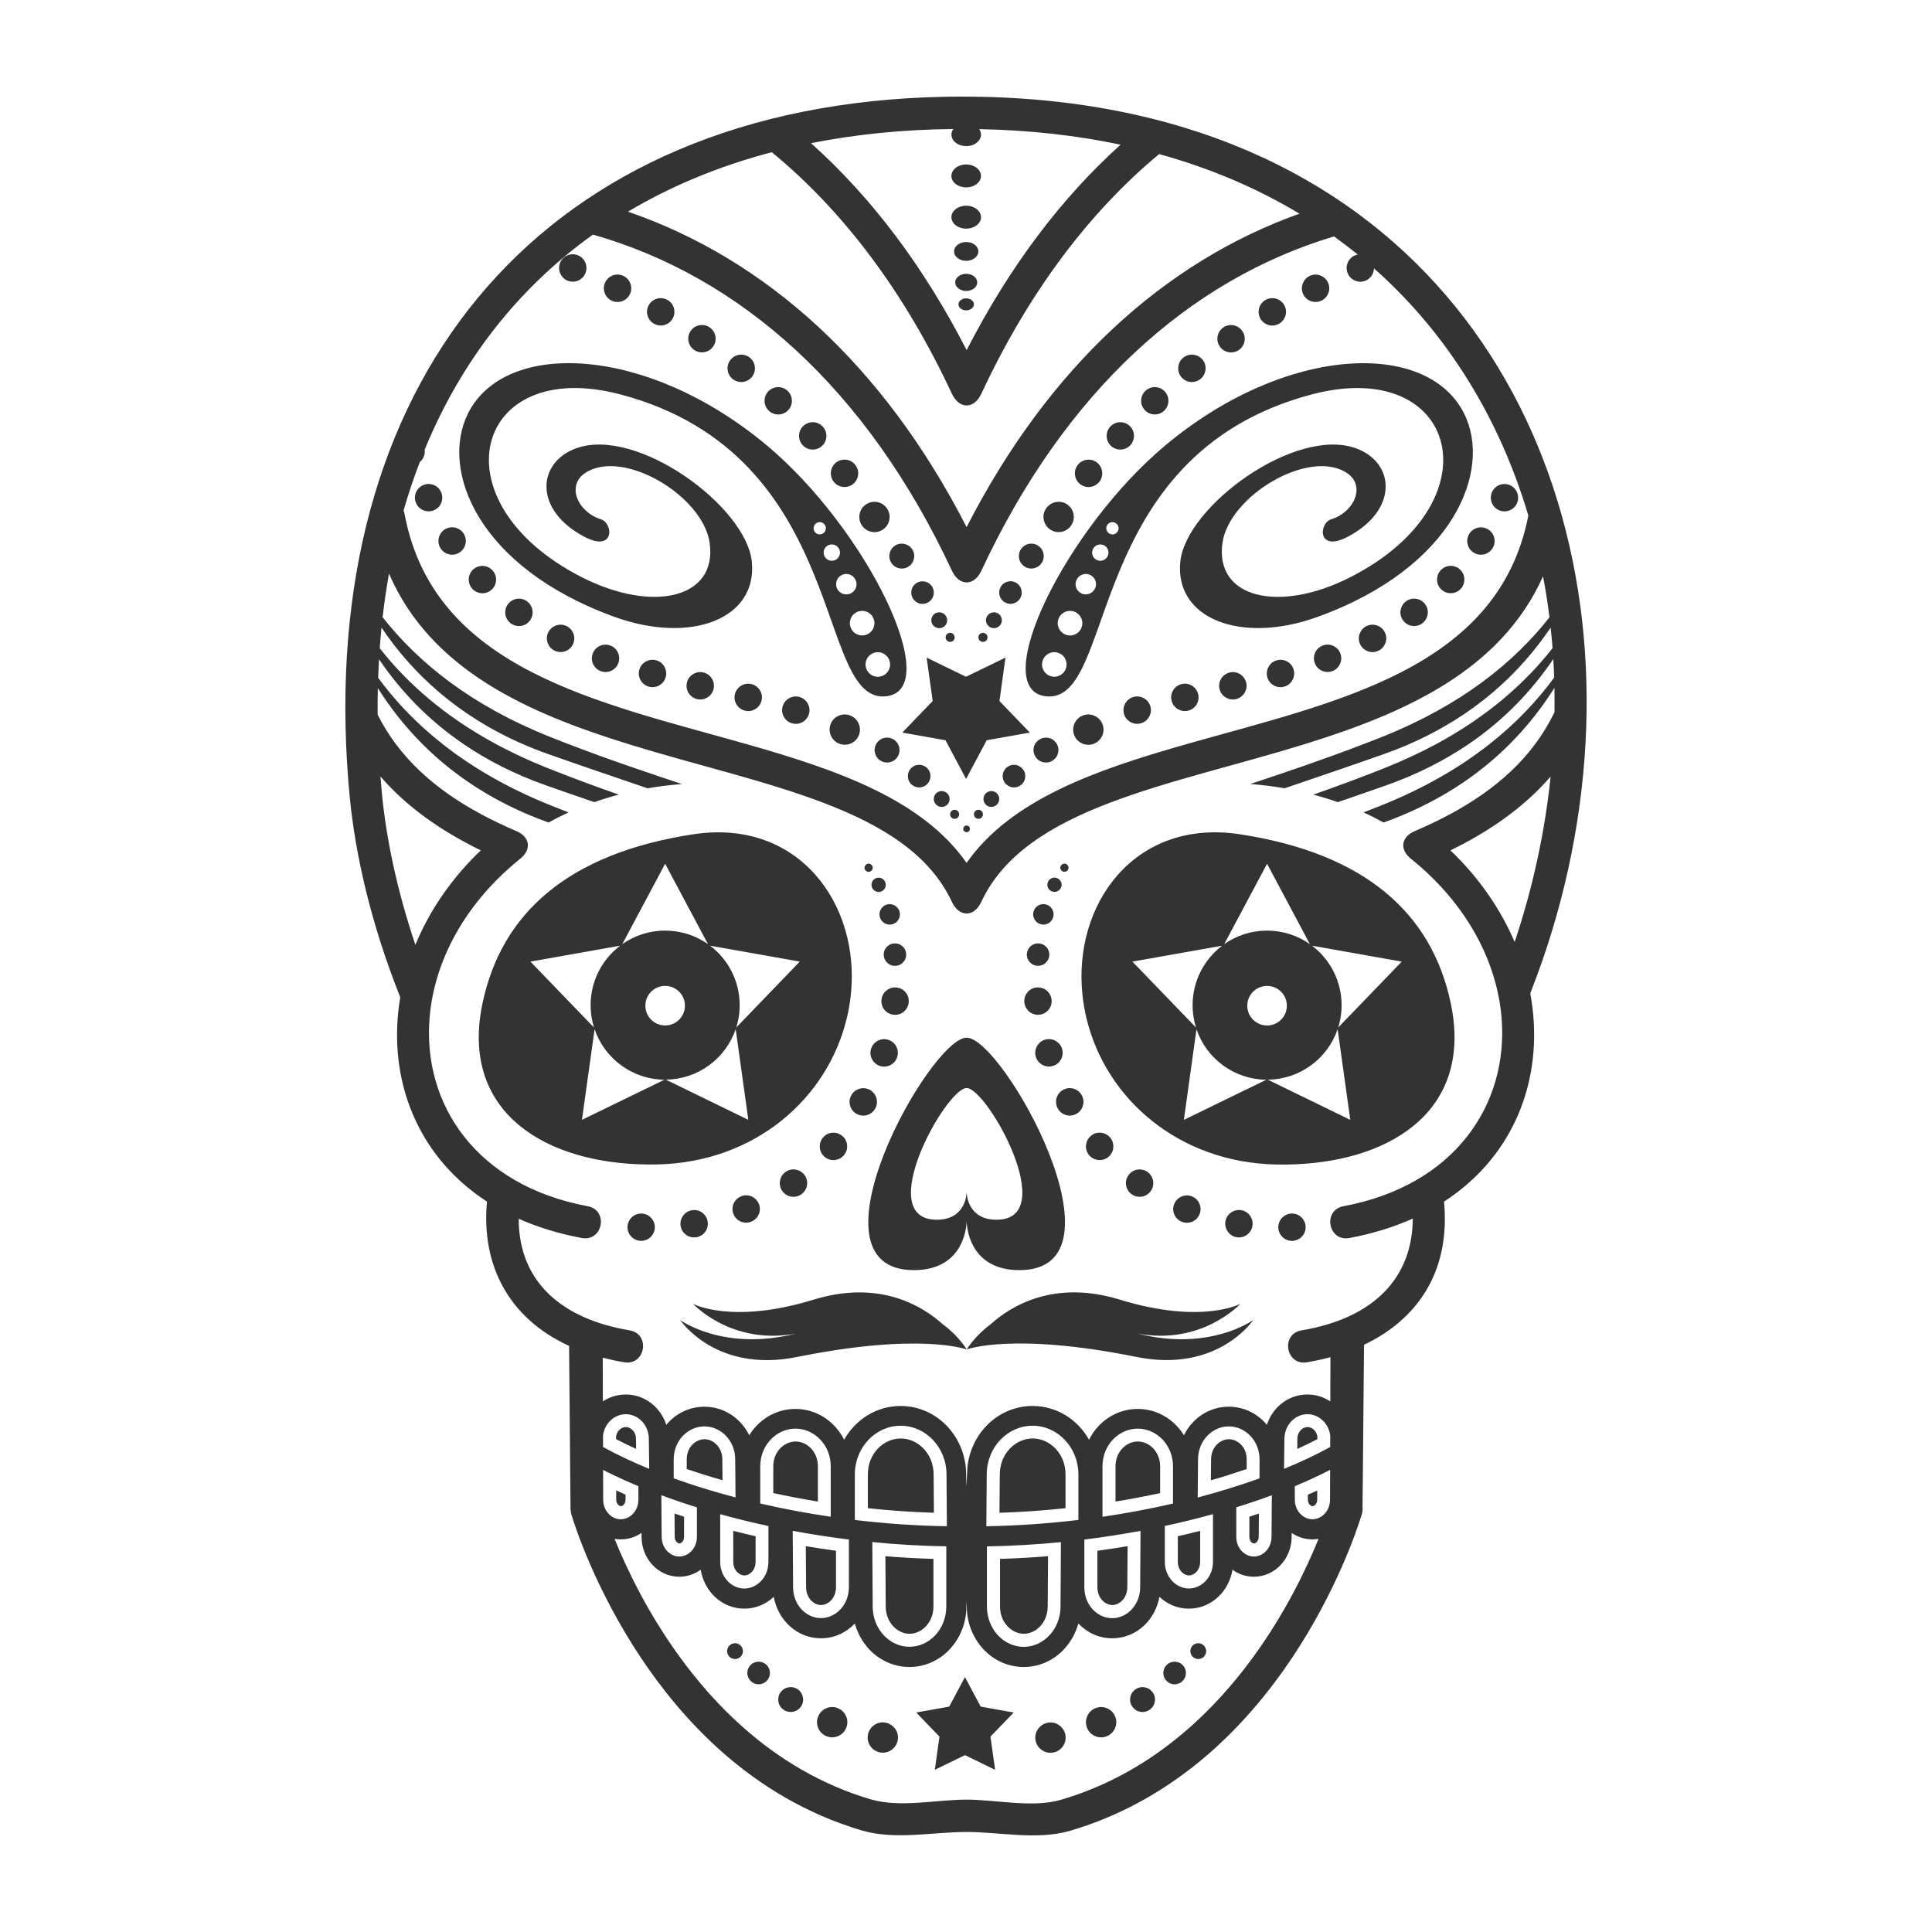 <?xml version="1.0" encoding="UTF-8" standalone="no"?>
<svg
   xmlns:dc="http://purl.org/dc/elements/1.1/"
   xmlns:cc="http://creativecommons.org/ns#"
   xmlns:rdf="http://www.w3.org/1999/02/22-rdf-syntax-ns#"
   xmlns:svg="http://www.w3.org/2000/svg"
   xmlns="http://www.w3.org/2000/svg"
   xmlns:sodipodi="http://sodipodi.sourceforge.net/DTD/sodipodi-0.dtd"
   xmlns:inkscape="http://www.inkscape.org/namespaces/inkscape"
   version="1.1"
   id="Your_Icon"
   x="0px"
   y="0px"
   width="100px"
   height="100px"
   viewBox="0 0 100 100"
   enable-background="new 0 0 100 100"
   xml:space="preserve"
   inkscape:version="0.48.4 r9939"
   sodipodi:docname="icon_43407.svg"><defs
     id="defs7097" /><sodipodi:namedview
     pagecolor="#ffffff"
     bordercolor="#666666"
     borderopacity="1"
     objecttolerance="10"
     gridtolerance="10"
     guidetolerance="10"
     inkscape:pageopacity="0"
     inkscape:pageshadow="2"
     inkscape:window-width="1920"
     inkscape:window-height="1056"
     id="namedview7095"
     showgrid="false"
     inkscape:zoom="2.36"
     inkscape:cx="-0.42372881"
     inkscape:cy="50"
     inkscape:window-x="0"
     inkscape:window-y="24"
     inkscape:window-maximized="1"
     inkscape:current-layer="Your_Icon" /><path
     d="m 50.761,88.335 -0.815,-1.529 -0.815,1.529 -1.707,0.304 1.202,1.248 -0.239,1.717 1.559,-0.758 1.561,0.758 -0.241,-1.717 1.205,-1.248 -1.71,-0.304 z m -7.102,0.285 c -0.067,-0.077 -0.149,-0.139 -0.244,-0.184 -0.095,-0.046 -0.193,-0.072 -0.296,-0.078 -0.102,-0.007 -0.203,0.008 -0.302,0.042 -0.1,0.034 -0.188,0.086 -0.265,0.154 -0.077,0.067 -0.139,0.148 -0.184,0.243 -0.046,0.096 -0.072,0.194 -0.079,0.296 -0.006,0.101 0.009,0.203 0.043,0.303 0.034,0.099 0.084,0.186 0.153,0.263 0.068,0.078 0.15,0.139 0.246,0.185 0.095,0.046 0.193,0.07 0.295,0.08 0.103,0.006 0.205,-0.011 0.304,-0.045 0.1,-0.033 0.189,-0.087 0.265,-0.152 0.077,-0.068 0.139,-0.149 0.184,-0.247 0.046,-0.094 0.072,-0.191 0.079,-0.295 0.007,-0.102 -0.009,-0.204 -0.043,-0.302 -0.036,-0.098 -0.088,-0.187 -0.156,-0.263 z m 11.395,0.932 c -0.051,-0.091 -0.118,-0.168 -0.201,-0.231 -0.083,-0.064 -0.174,-0.111 -0.272,-0.139 -0.099,-0.028 -0.201,-0.036 -0.304,-0.021 -0.103,0.013 -0.202,0.045 -0.291,0.095 -0.089,0.051 -0.167,0.119 -0.233,0.202 -0.065,0.083 -0.111,0.175 -0.139,0.272 -0.028,0.099 -0.034,0.2 -0.022,0.304 0.014,0.103 0.046,0.202 0.096,0.292 0.052,0.088 0.117,0.166 0.203,0.231 0.083,0.064 0.174,0.11 0.271,0.139 0.099,0.028 0.202,0.035 0.304,0.022 0.104,-0.013 0.204,-0.045 0.295,-0.095 0.09,-0.054 0.166,-0.119 0.23,-0.202 0.064,-0.085 0.111,-0.176 0.139,-0.272 0.027,-0.099 0.034,-0.2 0.02,-0.305 -0.012,-0.107 -0.046,-0.205 -0.095,-0.291 z m -8.743,-0.098 c -0.066,-0.083 -0.144,-0.151 -0.233,-0.202 -0.089,-0.051 -0.185,-0.082 -0.29,-0.096 -0.103,-0.014 -0.206,-0.007 -0.305,0.022 -0.099,0.026 -0.189,0.073 -0.271,0.139 -0.083,0.064 -0.151,0.14 -0.201,0.231 -0.05,0.089 -0.082,0.184 -0.095,0.289 -0.013,0.105 -0.006,0.208 0.021,0.305 0.028,0.099 0.074,0.188 0.139,0.274 0.064,0.082 0.14,0.147 0.231,0.2 0.09,0.05 0.187,0.082 0.293,0.096 0.103,0.013 0.206,0.006 0.304,-0.022 0.1,-0.027 0.191,-0.073 0.273,-0.139 0.084,-0.065 0.151,-0.143 0.201,-0.231 0.05,-0.091 0.082,-0.186 0.095,-0.291 0.013,-0.105 0.006,-0.208 -0.021,-0.305 -0.028,-0.096 -0.074,-0.188 -0.139,-0.271 z m -6.624,-3.268 c -0.054,-0.056 -0.117,-0.099 -0.187,-0.13 -0.07,-0.031 -0.145,-0.046 -0.223,-0.049 -0.079,0 -0.155,0.013 -0.225,0.042 -0.071,0.027 -0.136,0.067 -0.192,0.123 -0.056,0.055 -0.1,0.118 -0.131,0.187 -0.03,0.07 -0.046,0.143 -0.048,0.222 -0.002,0.079 0.012,0.153 0.04,0.225 0.028,0.071 0.07,0.137 0.125,0.193 0.055,0.057 0.117,0.099 0.187,0.131 0.07,0.032 0.145,0.048 0.223,0.048 0.08,0.002 0.155,-0.013 0.226,-0.039 0.071,-0.028 0.136,-0.07 0.192,-0.126 0.056,-0.055 0.1,-0.117 0.13,-0.185 0.031,-0.07 0.047,-0.144 0.048,-0.223 9.48e-4,-0.08 -0.013,-0.156 -0.041,-0.227 -0.028,-0.07 -0.069,-0.136 -0.124,-0.192 z m 1.793,1.453 c -0.043,-0.072 -0.099,-0.135 -0.168,-0.186 -0.068,-0.052 -0.144,-0.088 -0.227,-0.109 -0.081,-0.02 -0.165,-0.023 -0.25,-0.014 -0.086,0.014 -0.165,0.04 -0.238,0.083 -0.072,0.044 -0.135,0.099 -0.186,0.168 -0.051,0.067 -0.089,0.143 -0.11,0.225 -0.02,0.082 -0.025,0.166 -0.013,0.253 0.011,0.086 0.039,0.165 0.082,0.237 0.043,0.072 0.099,0.137 0.17,0.187 0.068,0.052 0.143,0.089 0.225,0.109 0.083,0.02 0.166,0.024 0.251,0.015 0.087,-0.014 0.166,-0.041 0.238,-0.083 0.073,-0.044 0.136,-0.099 0.187,-0.168 0.051,-0.067 0.089,-0.143 0.109,-0.225 0.021,-0.082 0.026,-0.166 0.014,-0.253 -0.013,-0.086 -0.041,-0.166 -0.083,-0.239 z m 18.172,-0.058 c -0.054,-0.067 -0.115,-0.124 -0.187,-0.168 -0.072,-0.044 -0.151,-0.069 -0.237,-0.083 -0.085,-0.011 -0.171,-0.008 -0.25,0.014 -0.083,0.021 -0.159,0.059 -0.227,0.109 -0.069,0.054 -0.125,0.114 -0.168,0.186 -0.043,0.073 -0.07,0.153 -0.083,0.239 -0.014,0.087 -0.009,0.172 0.013,0.253 0.02,0.082 0.059,0.157 0.109,0.225 0.053,0.068 0.115,0.124 0.185,0.168 0.072,0.043 0.152,0.069 0.239,0.083 0.087,0.012 0.171,0.008 0.252,-0.015 0.082,-0.02 0.157,-0.058 0.226,-0.109 0.068,-0.053 0.126,-0.115 0.169,-0.187 0.043,-0.074 0.07,-0.151 0.082,-0.237 0.013,-0.087 0.009,-0.172 -0.013,-0.253 -0.02,-0.082 -0.057,-0.157 -0.109,-0.225 z m -2.139,0.973 c -0.076,-0.067 -0.165,-0.12 -0.263,-0.154 -0.099,-0.034 -0.202,-0.048 -0.302,-0.042 -0.102,0.006 -0.202,0.031 -0.296,0.078 -0.094,0.046 -0.177,0.107 -0.245,0.184 -0.065,0.076 -0.119,0.165 -0.154,0.266 -0.035,0.099 -0.05,0.2 -0.043,0.301 0.006,0.102 0.031,0.201 0.078,0.296 0.046,0.097 0.107,0.177 0.184,0.246 0.076,0.065 0.166,0.119 0.265,0.154 0.099,0.032 0.2,0.048 0.303,0.043 0.101,-0.009 0.2,-0.033 0.296,-0.08 0.096,-0.047 0.177,-0.107 0.246,-0.185 0.067,-0.077 0.119,-0.165 0.153,-0.264 0.034,-0.099 0.048,-0.202 0.043,-0.302 -0.007,-0.102 -0.032,-0.202 -0.08,-0.296 -0.047,-0.097 -0.107,-0.177 -0.185,-0.245 z m 3.691,-2.382 c -0.058,-0.056 -0.12,-0.097 -0.192,-0.123 -0.071,-0.028 -0.146,-0.042 -0.225,-0.042 -0.078,0.003 -0.152,0.019 -0.222,0.049 -0.069,0.03 -0.135,0.074 -0.187,0.13 -0.056,0.059 -0.097,0.121 -0.123,0.192 -0.028,0.071 -0.044,0.147 -0.041,0.227 9.48e-4,0.079 0.017,0.153 0.047,0.223 0.029,0.068 0.074,0.133 0.131,0.185 0.059,0.056 0.121,0.099 0.192,0.126 0.071,0.026 0.146,0.041 0.226,0.039 0.078,0 0.152,-0.018 0.222,-0.048 0.069,-0.029 0.134,-0.074 0.186,-0.131 0.055,-0.059 0.098,-0.121 0.125,-0.193 0.028,-0.072 0.041,-0.146 0.039,-0.225 0,-0.079 -0.017,-0.152 -0.047,-0.222 -0.03,-0.069 -0.074,-0.132 -0.131,-0.187 z M 35.165,79.89 c 0.064,0 0.242,-0.085 0.242,-0.35 v -1.036 l -0.493,-0.164 0.009,1.194 c 0,0.268 0.18,0.356 0.242,0.356 z m 26.377,1.655 c 0.247,0 0.578,-0.246 0.578,-0.713 v -1.596 c -0.38,0.099 -0.766,0.189 -1.156,0.28 v 1.316 c 0,0.467 0.332,0.713 0.578,0.713 z m -23.176,3.664 c -0.034,-0.043 -0.074,-0.078 -0.121,-0.103 -0.047,-0.027 -0.098,-0.044 -0.152,-0.05 -0.055,-0.008 -0.108,-0.004 -0.16,0.012 -0.051,0.016 -0.099,0.038 -0.141,0.072 -0.044,0.032 -0.079,0.073 -0.104,0.12 -0.026,0.046 -0.043,0.098 -0.05,0.151 -0.007,0.056 -0.003,0.107 0.011,0.159 0.015,0.053 0.039,0.099 0.073,0.144 0.025,0.03 0.055,0.059 0.087,0.083 0.01,0.008 0.022,0.015 0.033,0.02 0.047,0.025 0.099,0.043 0.153,0.05 0.055,0.009 0.108,0.002 0.159,-0.011 0.044,-0.014 0.084,-0.031 0.122,-0.059 h 0.002 c 0.007,-0.004 0.013,-0.01 0.019,-0.015 0.044,-0.033 0.078,-0.073 0.104,-0.12 0.026,-0.047 0.043,-0.099 0.049,-0.153 0.007,-0.056 0.003,-0.107 -0.011,-0.161 -0.016,-0.048 -0.04,-0.098 -0.073,-0.14 z M 64.908,79.89 c 0.061,0 0.243,-0.087 0.243,-0.356 l 0.01,-1.194 -0.494,0.164 v 1.036 c 0,0.265 0.176,0.35 0.241,0.35 z m -17.828,4.674 c 0.606,0 1.235,-0.558 1.235,-1.418 v -2.458 c -0.833,-0.025 -1.663,-0.071 -2.487,-0.139 l 0.017,2.593 c 0,0.863 0.629,1.423 1.234,1.423 z m 20.615,-6.954 c 0,0.266 0.178,0.351 0.242,0.351 0.062,0 0.242,-0.086 0.242,-0.353 l 9.49e-4,-0.46 c -0.159,0.072 -0.321,0.144 -0.485,0.217 v 0.245 z m -14.701,6.954 c 0.605,0 1.235,-0.56 1.235,-1.423 l 0.018,-2.593 c -0.824,0.068 -1.654,0.115 -2.486,0.139 v 2.458 c -0.003,0.861 0.625,1.418 1.232,1.418 z m 4.582,-1.488 c 0.352,0 0.774,-0.339 0.774,-0.929 l 0.014,-2.117 c -0.515,0.085 -1.037,0.165 -1.563,0.237 v 1.883 c 0,0.589 0.42,0.925 0.774,0.925 z m -19.044,-1.531 c 0.246,0 0.577,-0.246 0.577,-0.713 v -1.316 c -0.39,-0.091 -0.774,-0.181 -1.156,-0.28 l 9.49e-4,1.596 c 0,0.467 0.331,0.713 0.578,0.713 z M 37.387,75.533 c 0,-0.626 -0.467,-1.039 -0.921,-1.039 -0.454,0 -0.921,0.409 -0.921,1.032 v 0.509 c 0.302,0.102 0.611,0.207 0.924,0.305 h 0.003 c 0.303,0.096 0.612,0.187 0.925,0.277 l -0.002,-0.277 -0.008,-0.807 z m -5.009,2.076 V 77.362 C 32.214,77.291 32.052,77.219 31.893,77.145 l 9.49e-4,0.461 c 0,0.267 0.178,0.353 0.242,0.353 0.065,9.48e-4 0.242,-0.084 0.242,-0.35 z m 10.12,5.467 c 0.353,0 0.773,-0.336 0.773,-0.926 v -1.883 c -0.527,-0.072 -1.047,-0.152 -1.563,-0.237 l 0.015,2.117 c 0,0.591 0.421,0.93 0.774,0.93 z m -10.101,-9.213 c -0.211,0 -0.454,0.172 -0.51,0.483 v 0.143 c 0.331,0.174 0.677,0.341 1.038,0.506 l -0.006,-0.514 c 0,-0.392 -0.288,-0.618 -0.522,-0.618 z m 21.053,0.593 c -0.884,0 -1.701,0.778 -1.701,1.862 v 0.023 l -0.017,1.96 c 1.151,-0.036 2.296,-0.117 3.419,-0.237 v -1.721 -0.029 c 0.002,-1.081 -0.814,-1.858 -1.701,-1.858 z m -5.126,1.862 c 0,-1.084 -0.817,-1.862 -1.702,-1.862 -0.886,0 -1.702,0.774 -1.702,1.857 v 0.028 1.723 c 1.126,0.12 2.269,0.201 3.419,0.237 l -0.014,-1.96 -9.49e-4,-0.023 z m -7.144,-1.706 c -0.583,0 -1.155,0.517 -1.155,1.28 v 0.454 0.935 c 0.752,0.164 1.523,0.311 2.309,0.439 V 76.346 75.892 c 0,-0.765 -0.571,-1.28 -1.155,-1.28 z M 61.156,63.232 c 0.088,0.037 0.178,0.058 0.27,0.058 0.093,9.49e-4 0.181,-0.017 0.272,-0.051 0.089,-0.036 0.167,-0.088 0.231,-0.152 0.065,-0.065 0.117,-0.139 0.154,-0.228 0.037,-0.087 0.058,-0.178 0.059,-0.269 0,-0.093 -0.019,-0.183 -0.055,-0.272 -0.034,-0.088 -0.086,-0.166 -0.149,-0.231 -0.065,-0.065 -0.14,-0.117 -0.228,-0.154 -0.089,-0.037 -0.179,-0.059 -0.272,-0.059 -0.093,0 -0.183,0.02 -0.271,0.055 -0.09,0.035 -0.166,0.087 -0.231,0.15 -0.065,0.065 -0.118,0.14 -0.155,0.228 -0.037,0.089 -0.056,0.178 -0.058,0.27 0,0.095 0.017,0.181 0.053,0.271 0.035,0.088 0.086,0.164 0.151,0.229 0.065,0.067 0.142,0.119 0.229,0.156 z m -24.819,-0.472 c -0.078,-0.056 -0.162,-0.094 -0.253,-0.112 -0.091,-0.02 -0.183,-0.021 -0.278,-0.005 -0.094,0.016 -0.178,0.049 -0.257,0.099 -0.08,0.05 -0.145,0.115 -0.2,0.193 -0.055,0.078 -0.092,0.163 -0.112,0.252 -0.02,0.093 -0.022,0.183 -0.006,0.278 0.016,0.095 0.05,0.178 0.099,0.257 0.05,0.079 0.114,0.142 0.193,0.2 0.08,0.056 0.164,0.093 0.255,0.111 0.09,0.02 0.181,0.02 0.275,0.006 0.094,-0.014 0.179,-0.052 0.258,-0.099 0.078,-0.052 0.144,-0.113 0.198,-0.191 0.055,-0.08 0.093,-0.163 0.112,-0.256 0.02,-0.09 0.022,-0.179 0.006,-0.274 -0.017,-0.095 -0.05,-0.179 -0.099,-0.257 -0.048,-0.08 -0.113,-0.146 -0.191,-0.202 z m 31.338,11.103 c -0.233,0 -0.523,0.223 -0.523,0.618 l -0.004,0.517 c 0.361,-0.165 0.707,-0.335 1.039,-0.506 V 74.348 C 68.131,74.034 67.886,73.863 67.675,73.863 z M 54.627,53.867 c -0.086,-0.045 -0.175,-0.07 -0.264,-0.08 -0.094,-0.009 -0.183,0 -0.275,0.028 -0.091,0.027 -0.173,0.069 -0.245,0.13 -0.069,0.059 -0.13,0.132 -0.175,0.216 -0.045,0.083 -0.07,0.172 -0.081,0.263 -0.009,0.094 0,0.184 0.028,0.276 0.027,0.091 0.071,0.173 0.13,0.243 0.059,0.071 0.131,0.13 0.216,0.177 0.086,0.045 0.175,0.071 0.265,0.082 0.093,0.008 0.183,-0.002 0.274,-0.029 0.091,-0.026 0.173,-0.069 0.245,-0.13 0.07,-0.059 0.128,-0.131 0.176,-0.215 0.045,-0.084 0.069,-0.173 0.081,-0.266 0.009,-0.092 0,-0.182 -0.028,-0.273 -0.026,-0.092 -0.07,-0.175 -0.131,-0.246 -0.063,-0.071 -0.135,-0.13 -0.216,-0.176 z m -5.823,14.681 c -1.047,-0.945 -3.275,-2.324 -6.686,-1.28 -4.249,1.305 -6.249,0.216 -6.249,0.216 0,0 2,2.174 5.337,1.538 -3.749,0.955 -6,-0.697 -6,-0.697 0,0 1.835,2.76 6.04,1.914 6.41,-1.295 8.793,-0.389 8.793,-0.389 0,0 -0.405,-0.691 -1.235,-1.302 z M 47.302,65.742 c 2.674,0 2.73,-2.397 2.731,-2.552 9.49e-4,0.156 0.057,2.552 2.731,2.552 5.88,0 -0.854,-12.032 -2.731,-12.032 -1.877,0 -8.611,12.032 -2.731,12.032 z m 2.731,-9.426 c 1.063,0 4.878,6.817 1.546,6.817 -1.515,0 -1.546,-1.359 -1.546,-1.444 -9.49e-4,0.088 -0.032,1.444 -1.546,1.444 -3.331,0 0.484,-6.817 1.546,-6.817 z m -6.438,2.478 c -0.073,-0.059 -0.154,-0.105 -0.242,-0.135 -0.088,-0.028 -0.179,-0.037 -0.275,-0.028 -0.095,0.009 -0.183,0.033 -0.266,0.076 -0.083,0.044 -0.155,0.1 -0.216,0.176 -0.061,0.072 -0.105,0.152 -0.134,0.241 -0.028,0.09 -0.037,0.18 -0.029,0.276 0.009,0.096 0.034,0.183 0.077,0.265 0.043,0.083 0.101,0.154 0.174,0.217 0.073,0.059 0.154,0.103 0.242,0.133 0.088,0.028 0.18,0.038 0.275,0.029 0.097,-0.01 0.185,-0.035 0.268,-0.078 0.082,-0.043 0.153,-0.099 0.214,-0.176 0.062,-0.074 0.105,-0.151 0.134,-0.243 0.028,-0.088 0.037,-0.178 0.029,-0.272 -0.009,-0.098 -0.034,-0.183 -0.077,-0.266 -0.045,-0.085 -0.102,-0.157 -0.174,-0.216 z m -4.708,3.129 c -0.088,-0.035 -0.178,-0.055 -0.271,-0.054 -0.093,9.48e-4 -0.183,0.02 -0.271,0.059 -0.087,0.037 -0.164,0.089 -0.229,0.154 -0.065,0.065 -0.116,0.143 -0.151,0.231 -0.035,0.091 -0.053,0.179 -0.052,0.271 0,0.094 0.02,0.183 0.057,0.27 0.037,0.088 0.089,0.163 0.155,0.228 0.065,0.064 0.143,0.116 0.231,0.151 0.09,0.035 0.181,0.053 0.274,0.052 0.092,0 0.181,-0.02 0.269,-0.058 0.087,-0.037 0.163,-0.089 0.228,-0.156 0.065,-0.065 0.116,-0.141 0.151,-0.23 0.036,-0.091 0.054,-0.178 0.053,-0.271 -9.48e-4,-0.094 -0.02,-0.182 -0.057,-0.27 -0.038,-0.087 -0.089,-0.163 -0.156,-0.227 -0.065,-0.063 -0.143,-0.113 -0.231,-0.151 z m -5.192,1.107 c -0.065,-0.067 -0.14,-0.122 -0.225,-0.159 -0.086,-0.037 -0.177,-0.057 -0.272,-0.059 -0.095,-0.002 -0.185,0.016 -0.271,0.048 -0.087,0.035 -0.164,0.086 -0.232,0.15 -0.068,0.067 -0.121,0.143 -0.158,0.228 -0.037,0.085 -0.056,0.176 -0.058,0.269 -0.002,0.096 0.014,0.183 0.048,0.27 0.033,0.087 0.083,0.165 0.15,0.233 0.067,0.067 0.144,0.12 0.23,0.157 0.083,0.036 0.174,0.058 0.268,0.059 0.095,9.48e-4 0.185,-0.018 0.272,-0.051 0.086,-0.033 0.163,-0.083 0.231,-0.148 0.068,-0.066 0.121,-0.141 0.158,-0.227 0.037,-0.084 0.057,-0.177 0.058,-0.269 0.002,-0.095 -0.014,-0.183 -0.048,-0.27 -0.033,-0.086 -0.084,-0.164 -0.151,-0.231 z m 7.747,-2.396 c -0.079,-0.049 -0.166,-0.08 -0.26,-0.096 -0.094,-0.017 -0.185,-0.014 -0.276,0.01 -0.091,0.023 -0.175,0.059 -0.252,0.116 -0.077,0.057 -0.139,0.125 -0.188,0.203 -0.048,0.08 -0.08,0.167 -0.096,0.26 -0.014,0.096 -0.011,0.185 0.011,0.276 0.021,0.091 0.06,0.175 0.116,0.251 0.056,0.077 0.123,0.139 0.202,0.188 0.08,0.048 0.166,0.08 0.26,0.096 0.096,0.014 0.188,0.01 0.278,-0.012 0.09,-0.021 0.174,-0.06 0.25,-0.117 0.077,-0.057 0.139,-0.122 0.188,-0.202 0.048,-0.08 0.08,-0.167 0.095,-0.258 0.015,-0.096 0.012,-0.187 -0.01,-0.277 -0.021,-0.091 -0.06,-0.175 -0.116,-0.25 -0.057,-0.078 -0.123,-0.139 -0.202,-0.188 z m 13.998,-2.896 c 0.094,-0.009 0.18,-0.034 0.264,-0.08 0.084,-0.045 0.156,-0.102 0.215,-0.176 0.058,-0.071 0.102,-0.151 0.13,-0.245 0.028,-0.091 0.039,-0.18 0.028,-0.276 -0.009,-0.092 -0.035,-0.178 -0.08,-0.262 -0.046,-0.086 -0.102,-0.157 -0.176,-0.217 -0.073,-0.06 -0.154,-0.101 -0.245,-0.131 -0.094,-0.026 -0.183,-0.037 -0.276,-0.027 -0.093,0.009 -0.178,0.035 -0.263,0.08 -0.085,0.045 -0.155,0.102 -0.215,0.176 -0.059,0.071 -0.102,0.152 -0.132,0.245 -0.026,0.092 -0.037,0.18 -0.026,0.274 0.008,0.094 0.035,0.18 0.08,0.264 0.045,0.083 0.101,0.156 0.174,0.216 0.071,0.059 0.153,0.101 0.246,0.132 0.093,0.031 0.183,0.037 0.275,0.027 z m 3.427,11.283 c 3.338,0.637 5.337,-1.537 5.337,-1.537 0,0 -1.997,1.087 -6.249,-0.217 -3.41,-1.046 -5.638,0.335 -6.684,1.28 -0.83,0.613 -1.232,1.299 -1.232,1.299 0,0 2.379,-0.905 8.789,0.389 4.206,0.849 6.041,-1.912 6.041,-1.912 0,0 -2.253,1.654 -6.002,0.698 z m 4.878,-5.083 c 0.078,0.051 0.164,0.083 0.257,0.099 0.093,0.016 0.183,0.016 0.274,-0.006 0.092,-0.02 0.177,-0.057 0.257,-0.111 0.078,-0.057 0.141,-0.121 0.192,-0.2 0.049,-0.078 0.083,-0.163 0.099,-0.257 0.019,-0.096 0.017,-0.186 -0.006,-0.278 -0.02,-0.09 -0.058,-0.176 -0.111,-0.253 -0.055,-0.078 -0.12,-0.141 -0.2,-0.193 -0.078,-0.05 -0.164,-0.083 -0.257,-0.099 -0.094,-0.018 -0.187,-0.017 -0.278,0.006 -0.092,0.02 -0.176,0.059 -0.253,0.111 -0.078,0.057 -0.141,0.122 -0.191,0.2 -0.05,0.078 -0.083,0.165 -0.1,0.257 -0.016,0.092 -0.015,0.184 0.006,0.274 0.02,0.091 0.058,0.176 0.112,0.254 0.054,0.078 0.12,0.144 0.199,0.195 z m 3.617,-0.928 c -0.066,-0.064 -0.144,-0.115 -0.231,-0.15 -0.087,-0.032 -0.178,-0.05 -0.27,-0.048 -0.097,0.002 -0.187,0.021 -0.272,0.059 -0.085,0.039 -0.16,0.092 -0.226,0.159 -0.066,0.067 -0.117,0.145 -0.15,0.231 -0.033,0.087 -0.051,0.178 -0.049,0.271 0.002,0.094 0.021,0.185 0.059,0.269 0.037,0.085 0.091,0.16 0.157,0.227 0.068,0.065 0.146,0.116 0.231,0.149 0.089,0.033 0.178,0.051 0.272,0.05 0.098,-0.002 0.185,-0.021 0.269,-0.059 0.084,-0.037 0.162,-0.089 0.229,-0.157 0.066,-0.068 0.117,-0.146 0.15,-0.233 0.033,-0.086 0.05,-0.176 0.048,-0.27 -9.48e-4,-0.096 -0.02,-0.183 -0.058,-0.268 -0.038,-0.085 -0.088,-0.162 -0.159,-0.23 z M 44.232,56.486 c -0.071,0.059 -0.13,0.132 -0.175,0.217 -0.045,0.083 -0.072,0.172 -0.081,0.261 -0.009,0.095 9.49e-4,0.185 0.028,0.276 0.028,0.093 0.072,0.175 0.13,0.245 0.059,0.07 0.131,0.132 0.215,0.176 0.083,0.045 0.172,0.07 0.264,0.08 0.092,0.009 0.184,0 0.275,-0.028 0.093,-0.028 0.175,-0.073 0.246,-0.133 0.071,-0.059 0.129,-0.13 0.174,-0.215 0.045,-0.083 0.071,-0.173 0.08,-0.263 0.009,-0.095 0,-0.183 -0.028,-0.274 -0.028,-0.094 -0.071,-0.175 -0.13,-0.245 -0.059,-0.07 -0.131,-0.132 -0.215,-0.176 -0.083,-0.045 -0.172,-0.07 -0.264,-0.08 -0.092,-0.009 -0.183,9.48e-4 -0.275,0.026 -0.09,0.033 -0.172,0.076 -0.245,0.134 z m 14.662,18.126 c -0.583,0 -1.156,0.517 -1.156,1.28 v 0.454 1.374 c 0.786,-0.128 1.558,-0.275 2.31,-0.439 V 76.346 75.892 c -0.003,-0.765 -0.571,-1.28 -1.155,-1.28 z m 4.712,-0.118 c -0.454,0 -0.921,0.413 -0.921,1.039 l -0.009,0.81 0,0 -0.002,0.277 c 0.314,-0.09 0.623,-0.181 0.929,-0.277 v -0.002 c 0.315,-0.099 0.62,-0.2 0.925,-0.303 V 75.529 c 0,-0.626 -0.465,-1.035 -0.921,-1.035 z M 45.97,53.817 c -0.091,-0.027 -0.182,-0.037 -0.275,-0.029 -0.092,0.011 -0.179,0.037 -0.265,0.083 -0.083,0.045 -0.155,0.101 -0.214,0.175 -0.059,0.071 -0.103,0.154 -0.131,0.246 -0.028,0.091 -0.038,0.181 -0.028,0.274 0.009,0.095 0.036,0.18 0.081,0.265 0.046,0.084 0.103,0.156 0.176,0.215 0.071,0.059 0.152,0.102 0.244,0.132 0.09,0.028 0.181,0.037 0.273,0.028 0.093,-0.01 0.181,-0.035 0.265,-0.082 0.085,-0.047 0.157,-0.103 0.216,-0.177 0.059,-0.07 0.102,-0.152 0.13,-0.243 0.028,-0.092 0.037,-0.182 0.028,-0.276 -0.009,-0.094 -0.035,-0.179 -0.08,-0.263 -0.045,-0.084 -0.102,-0.156 -0.176,-0.215 -0.072,-0.062 -0.153,-0.104 -0.243,-0.131 z m 10.619,6.147 c 0.082,0.043 0.171,0.067 0.267,0.078 0.096,0.009 0.187,-0.002 0.276,-0.029 0.088,-0.027 0.169,-0.071 0.241,-0.133 0.072,-0.062 0.131,-0.134 0.175,-0.215 0.043,-0.084 0.067,-0.174 0.076,-0.267 0.009,-0.095 -0.002,-0.186 -0.029,-0.276 -0.026,-0.087 -0.072,-0.169 -0.133,-0.241 -0.062,-0.074 -0.135,-0.133 -0.217,-0.176 -0.082,-0.043 -0.171,-0.066 -0.264,-0.076 -0.094,-0.009 -0.187,9.49e-4 -0.275,0.028 -0.088,0.027 -0.171,0.073 -0.242,0.137 -0.072,0.059 -0.131,0.132 -0.174,0.214 -0.043,0.083 -0.067,0.171 -0.078,0.266 -0.008,0.095 0.002,0.184 0.028,0.274 0.028,0.089 0.072,0.169 0.135,0.243 0.061,0.073 0.133,0.131 0.214,0.174 z m 1.979,1.846 c 0.078,0.057 0.161,0.096 0.25,0.117 0.092,0.02 0.182,0.024 0.278,0.012 0.097,-0.016 0.181,-0.047 0.26,-0.096 0.079,-0.051 0.146,-0.111 0.202,-0.188 0.057,-0.077 0.096,-0.16 0.117,-0.251 0.021,-0.091 0.025,-0.18 0.01,-0.276 -0.014,-0.096 -0.046,-0.18 -0.096,-0.26 -0.048,-0.078 -0.111,-0.146 -0.187,-0.203 -0.077,-0.057 -0.162,-0.096 -0.253,-0.116 -0.091,-0.022 -0.182,-0.025 -0.276,-0.01 -0.095,0.016 -0.181,0.046 -0.259,0.096 -0.08,0.048 -0.146,0.11 -0.203,0.188 -0.056,0.076 -0.095,0.159 -0.116,0.25 -0.02,0.09 -0.024,0.181 -0.01,0.277 0.016,0.094 0.046,0.178 0.096,0.258 0.047,0.08 0.111,0.148 0.187,0.202 z m -5.546,-9.909 c 0.011,0.096 0.041,0.182 0.085,0.262 0.046,0.08 0.105,0.15 0.181,0.213 0.076,0.059 0.157,0.099 0.248,0.124 0.09,0.026 0.18,0.031 0.275,0.02 0.095,-0.011 0.181,-0.041 0.263,-0.085 0.08,-0.046 0.147,-0.104 0.209,-0.179 0.059,-0.075 0.099,-0.157 0.125,-0.249 0.026,-0.091 0.031,-0.179 0.02,-0.276 -0.014,-0.095 -0.041,-0.181 -0.088,-0.263 -0.046,-0.08 -0.104,-0.15 -0.178,-0.21 -0.078,-0.059 -0.159,-0.099 -0.249,-0.126 -0.091,-0.022 -0.18,-0.029 -0.276,-0.019 -0.095,0.011 -0.179,0.039 -0.261,0.085 -0.08,0.046 -0.15,0.105 -0.21,0.181 -0.059,0.074 -0.099,0.156 -0.124,0.246 -0.026,0.09 -0.031,0.182 -0.02,0.276 z M 50.454,12.669 c -0.059,-0.046 -0.127,-0.082 -0.202,-0.106 -0.077,-0.024 -0.157,-0.036 -0.243,-0.036 -0.083,0 -0.163,0.012 -0.239,0.036 -0.077,0.025 -0.144,0.06 -0.204,0.106 -0.06,0.046 -0.105,0.1 -0.137,0.158 -0.031,0.059 -0.047,0.12 -0.047,0.187 0,0.065 0.016,0.127 0.047,0.186 0.03,0.059 0.076,0.112 0.137,0.158 0.061,0.046 0.13,0.082 0.206,0.106 0.075,0.024 0.155,0.037 0.239,0.037 0.084,0 0.164,-0.012 0.241,-0.037 0.075,-0.025 0.142,-0.06 0.202,-0.105 0.06,-0.046 0.105,-0.1 0.138,-0.158 0.032,-0.059 0.047,-0.12 0.047,-0.186 0,-0.065 -0.016,-0.128 -0.047,-0.187 -0.032,-0.06 -0.077,-0.112 -0.138,-0.159 z M 49.47,9.525 c 0.074,0.057 0.157,0.1 0.25,0.129 0.092,0.029 0.189,0.045 0.292,0.045 0.102,0 0.199,-0.015 0.292,-0.046 0.093,-0.029 0.176,-0.072 0.247,-0.128 0.073,-0.057 0.129,-0.12 0.167,-0.193 0.039,-0.071 0.058,-0.147 0.058,-0.226 0,-0.08 -0.02,-0.156 -0.058,-0.227 -0.038,-0.071 -0.094,-0.136 -0.167,-0.193 -0.071,-0.056 -0.154,-0.099 -0.247,-0.129 -0.093,-0.029 -0.192,-0.045 -0.295,-0.045 -0.102,0 -0.199,0.015 -0.292,0.045 -0.093,0.03 -0.176,0.073 -0.248,0.129 -0.072,0.058 -0.128,0.121 -0.166,0.193 -0.039,0.071 -0.058,0.147 -0.058,0.227 0,0.079 0.019,0.155 0.058,0.226 0.038,0.072 0.094,0.136 0.166,0.193 z m 0.823,6.008 c -0.038,-0.029 -0.081,-0.052 -0.129,-0.067 -0.049,-0.015 -0.1,-0.023 -0.154,-0.023 -0.054,0 -0.104,0.008 -0.153,0.023 -0.048,0.016 -0.092,0.039 -0.13,0.067 -0.038,0.029 -0.066,0.064 -0.087,0.101 -0.02,0.037 -0.029,0.077 -0.029,0.119 0,0.041 0.01,0.081 0.029,0.119 0.02,0.038 0.049,0.071 0.087,0.101 0.04,0.029 0.083,0.052 0.131,0.067 0.048,0.016 0.099,0.023 0.153,0.023 0.053,0 0.103,-0.008 0.153,-0.024 0.048,-0.015 0.091,-0.038 0.129,-0.067 0.038,-0.029 0.067,-0.063 0.087,-0.101 0.02,-0.038 0.029,-0.077 0.029,-0.119 0,-0.042 -0.009,-0.082 -0.029,-0.119 -0.02,-0.036 -0.049,-0.07 -0.087,-0.1 z m -0.823,-3.872 c 0.074,0.057 0.157,0.1 0.25,0.129 0.092,0.029 0.189,0.045 0.292,0.045 0.102,0 0.199,-0.015 0.292,-0.046 0.093,-0.029 0.176,-0.072 0.247,-0.128 0.073,-0.057 0.129,-0.12 0.167,-0.193 0.039,-0.072 0.058,-0.147 0.058,-0.227 0,-0.08 -0.02,-0.156 -0.058,-0.227 -0.038,-0.071 -0.094,-0.136 -0.167,-0.193 -0.071,-0.056 -0.154,-0.099 -0.247,-0.129 -0.093,-0.029 -0.192,-0.045 -0.295,-0.045 -0.102,0 -0.199,0.015 -0.292,0.045 -0.093,0.03 -0.176,0.073 -0.248,0.129 -0.072,0.057 -0.128,0.12 -0.166,0.193 -0.039,0.072 -0.058,0.147 -0.058,0.227 0,0.079 0.019,0.155 0.058,0.227 0.038,0.072 0.094,0.137 0.166,0.193 z m 0.944,2.642 c -0.054,-0.042 -0.116,-0.074 -0.184,-0.097 -0.069,-0.022 -0.142,-0.033 -0.22,-0.033 -0.076,0 -0.148,0.011 -0.217,0.033 -0.068,0.022 -0.131,0.055 -0.184,0.097 -0.055,0.043 -0.097,0.091 -0.125,0.144 -0.028,0.053 -0.043,0.11 -0.043,0.17 0,0.059 0.015,0.116 0.043,0.169 0.028,0.054 0.07,0.102 0.125,0.144 0.056,0.042 0.118,0.075 0.186,0.097 0.068,0.022 0.14,0.033 0.217,0.033 0.076,0 0.149,-0.011 0.218,-0.034 0.068,-0.022 0.131,-0.054 0.184,-0.096 0.055,-0.043 0.096,-0.09 0.124,-0.144 0.028,-0.053 0.043,-0.109 0.043,-0.169 0,-0.06 -0.014,-0.117 -0.043,-0.17 -0.028,-0.053 -0.07,-0.102 -0.124,-0.144 z m 16.422,20.114 c -0.059,-0.072 -0.129,-0.132 -0.213,-0.178 -0.083,-0.046 -0.171,-0.074 -0.263,-0.085 -0.092,-0.01 -0.183,-0.003 -0.274,0.024 -0.093,0.027 -0.176,0.068 -0.249,0.126 -0.072,0.059 -0.132,0.129 -0.178,0.212 -0.046,0.084 -0.074,0.173 -0.085,0.264 -0.012,0.092 -0.002,0.184 0.022,0.276 0.024,0.091 0.066,0.173 0.126,0.245 0.059,0.073 0.13,0.132 0.213,0.178 0.083,0.046 0.171,0.074 0.26,0.084 0.096,0.01 0.184,0.003 0.276,-0.023 0.094,-0.026 0.176,-0.068 0.248,-0.125 0.07,-0.057 0.132,-0.128 0.178,-0.213 0.046,-0.083 0.075,-0.172 0.085,-0.264 0.013,-0.092 0.003,-0.183 -0.022,-0.275 -0.027,-0.091 -0.069,-0.174 -0.124,-0.246 z M 35.736,17.913 c 0.05,0.078 0.113,0.144 0.191,0.198 0.078,0.054 0.162,0.091 0.254,0.111 0.09,0.02 0.182,0.022 0.275,0.006 0.095,-0.017 0.18,-0.05 0.258,-0.1 0.078,-0.05 0.144,-0.114 0.198,-0.192 0.056,-0.078 0.093,-0.162 0.113,-0.252 0.02,-0.09 0.021,-0.182 0.005,-0.277 -0.017,-0.093 -0.049,-0.179 -0.099,-0.257 -0.05,-0.079 -0.114,-0.145 -0.193,-0.2 -0.078,-0.054 -0.161,-0.091 -0.252,-0.112 -0.092,-0.02 -0.183,-0.021 -0.277,-0.005 -0.095,0.017 -0.18,0.05 -0.258,0.1 -0.078,0.05 -0.144,0.114 -0.199,0.192 -0.055,0.078 -0.092,0.161 -0.111,0.252 -0.02,0.09 -0.022,0.183 -0.006,0.277 0.018,0.094 0.052,0.18 0.101,0.259 z m -4.31,-2.53 c 0.059,0.07 0.132,0.127 0.217,0.17 0.084,0.043 0.174,0.068 0.266,0.075 0.093,0.008 0.184,-0.004 0.274,-0.033 0.091,-0.029 0.172,-0.074 0.242,-0.135 0.07,-0.061 0.127,-0.133 0.171,-0.217 0.043,-0.084 0.067,-0.174 0.076,-0.266 0.007,-0.092 -0.005,-0.183 -0.034,-0.275 -0.028,-0.09 -0.073,-0.171 -0.134,-0.241 -0.061,-0.07 -0.134,-0.128 -0.219,-0.172 -0.084,-0.043 -0.173,-0.068 -0.265,-0.076 -0.093,-0.007 -0.184,0.004 -0.275,0.033 -0.091,0.03 -0.172,0.075 -0.242,0.135 -0.07,0.06 -0.127,0.133 -0.171,0.217 -0.043,0.084 -0.067,0.173 -0.075,0.265 -0.008,0.092 0.004,0.184 0.033,0.275 0.03,0.094 0.076,0.175 0.136,0.245 z m 2.205,1.18 c 0.055,0.074 0.122,0.136 0.205,0.185 0.081,0.048 0.168,0.08 0.26,0.093 0.092,0.014 0.182,0.009 0.275,-0.013 0.093,-0.023 0.176,-0.062 0.25,-0.118 0.075,-0.055 0.137,-0.123 0.185,-0.204 0.049,-0.082 0.081,-0.168 0.095,-0.26 0.013,-0.091 0.009,-0.183 -0.015,-0.277 -0.022,-0.092 -0.061,-0.176 -0.116,-0.25 -0.057,-0.075 -0.125,-0.137 -0.208,-0.186 -0.081,-0.048 -0.168,-0.08 -0.258,-0.094 -0.093,-0.013 -0.185,-0.009 -0.277,0.014 -0.094,0.024 -0.177,0.063 -0.251,0.118 -0.074,0.055 -0.137,0.123 -0.185,0.205 -0.048,0.081 -0.08,0.167 -0.094,0.259 -0.014,0.092 -0.009,0.184 0.014,0.277 0.024,0.093 0.065,0.177 0.12,0.251 z m -4.48,-2.185 c 0.065,0.065 0.142,0.115 0.231,0.151 0.088,0.036 0.178,0.052 0.272,0.051 0.093,0 0.182,-0.02 0.269,-0.057 0.088,-0.038 0.164,-0.089 0.229,-0.156 0.065,-0.066 0.116,-0.143 0.151,-0.231 0.035,-0.088 0.053,-0.178 0.052,-0.271 -9.48e-4,-0.092 -0.02,-0.182 -0.057,-0.271 -0.037,-0.087 -0.089,-0.163 -0.155,-0.23 -0.066,-0.065 -0.144,-0.116 -0.233,-0.152 -0.087,-0.035 -0.178,-0.053 -0.27,-0.052 -0.094,9.48e-4 -0.183,0.02 -0.27,0.057 -0.089,0.038 -0.165,0.09 -0.23,0.156 -0.065,0.066 -0.115,0.143 -0.151,0.231 -0.035,0.088 -0.053,0.178 -0.052,0.27 9.48e-4,0.092 0.02,0.183 0.058,0.271 0.038,0.091 0.091,0.168 0.157,0.232 z m -5.15,13.247 c -0.05,-0.081 -0.113,-0.147 -0.188,-0.201 -0.077,-0.054 -0.16,-0.092 -0.253,-0.113 -0.094,-0.021 -0.186,-0.024 -0.277,-0.009 -0.092,0.015 -0.177,0.048 -0.258,0.099 -0.08,0.05 -0.146,0.113 -0.201,0.189 -0.054,0.076 -0.091,0.159 -0.113,0.253 -0.02,0.094 -0.023,0.187 -0.009,0.278 0.016,0.091 0.048,0.176 0.099,0.257 0.051,0.08 0.114,0.148 0.19,0.201 0.076,0.054 0.159,0.092 0.252,0.113 0.093,0.021 0.185,0.025 0.276,0.009 0.092,-0.016 0.177,-0.048 0.258,-0.099 0.081,-0.051 0.147,-0.114 0.202,-0.189 0.053,-0.075 0.091,-0.159 0.112,-0.253 0.021,-0.092 0.025,-0.184 0.01,-0.276 -0.016,-0.091 -0.049,-0.177 -0.101,-0.259 z m -1.157,-1.611 c 0.034,-0.088 0.05,-0.178 0.048,-0.272 -0.002,-0.094 -0.023,-0.183 -0.062,-0.271 -0.039,-0.086 -0.092,-0.161 -0.158,-0.226 -0.068,-0.064 -0.146,-0.113 -0.235,-0.147 -0.09,-0.034 -0.18,-0.05 -0.272,-0.047 -0.093,0.002 -0.182,0.023 -0.269,0.062 -0.086,0.039 -0.162,0.091 -0.225,0.158 -0.064,0.066 -0.113,0.145 -0.147,0.234 -0.034,0.09 -0.049,0.182 -0.047,0.274 0.003,0.092 0.023,0.181 0.062,0.268 0.038,0.086 0.092,0.162 0.159,0.226 0.067,0.064 0.145,0.113 0.233,0.146 0.09,0.034 0.179,0.05 0.273,0.047 0.092,-0.002 0.181,-0.023 0.268,-0.061 0.087,-0.039 0.163,-0.092 0.227,-0.158 0.063,-0.065 0.111,-0.143 0.146,-0.233 z m 23.194,2.855 c 0.01,0.083 0.037,0.162 0.081,0.237 0.044,0.075 0.099,0.138 0.166,0.189 0.066,0.051 0.142,0.088 0.225,0.111 0.084,0.022 0.168,0.028 0.251,0.017 0.083,-0.011 0.163,-0.038 0.237,-0.082 0.075,-0.043 0.139,-0.099 0.19,-0.165 0.051,-0.066 0.088,-0.142 0.11,-0.226 0.022,-0.083 0.028,-0.167 0.018,-0.25 -0.01,-0.083 -0.038,-0.164 -0.083,-0.239 -0.043,-0.075 -0.098,-0.138 -0.164,-0.189 -0.067,-0.051 -0.143,-0.088 -0.226,-0.111 -0.085,-0.022 -0.169,-0.028 -0.252,-0.017 -0.083,0.011 -0.163,0.039 -0.238,0.082 -0.074,0.043 -0.138,0.099 -0.188,0.165 -0.052,0.066 -0.088,0.142 -0.111,0.226 -0.022,0.084 -0.028,0.169 -0.016,0.252 z m -6.239,-7.605 c 0.069,0.065 0.148,0.113 0.235,0.145 0.087,0.032 0.178,0.047 0.272,0.044 0.096,-0.003 0.185,-0.025 0.269,-0.063 0.084,-0.038 0.158,-0.092 0.223,-0.161 0.065,-0.07 0.114,-0.148 0.146,-0.235 0.031,-0.086 0.046,-0.177 0.044,-0.274 -0.003,-0.095 -0.024,-0.184 -0.062,-0.268 -0.039,-0.084 -0.094,-0.159 -0.163,-0.225 -0.069,-0.065 -0.147,-0.113 -0.234,-0.146 -0.088,-0.032 -0.178,-0.046 -0.273,-0.044 -0.097,0.004 -0.186,0.025 -0.269,0.063 -0.084,0.039 -0.159,0.093 -0.224,0.162 -0.065,0.069 -0.113,0.147 -0.145,0.234 -0.032,0.086 -0.047,0.178 -0.044,0.273 0.004,0.097 0.026,0.187 0.064,0.271 0.038,0.084 0.091,0.158 0.161,0.224 z m 4.814,5.934 c 0.059,0.086 0.131,0.158 0.217,0.215 0.085,0.057 0.179,0.095 0.283,0.115 0.103,0.02 0.207,0.02 0.306,0 0.1,-0.02 0.194,-0.06 0.281,-0.119 0.087,-0.059 0.159,-0.131 0.216,-0.216 0.057,-0.085 0.095,-0.179 0.116,-0.285 0.02,-0.102 0.02,-0.205 0,-0.305 -0.021,-0.101 -0.061,-0.196 -0.12,-0.284 -0.059,-0.086 -0.131,-0.158 -0.216,-0.215 -0.087,-0.057 -0.181,-0.096 -0.285,-0.116 -0.104,-0.02 -0.207,-0.02 -0.306,0 -0.1,0.02 -0.194,0.06 -0.282,0.12 -0.087,0.059 -0.158,0.13 -0.215,0.216 -0.057,0.085 -0.096,0.18 -0.115,0.284 -0.02,0.105 -0.02,0.208 0.002,0.308 0.019,0.102 0.059,0.194 0.119,0.282 z m -3.063,-4.153 c 0.064,0.069 0.139,0.122 0.224,0.161 0.084,0.039 0.175,0.059 0.268,0.063 0.096,0.003 0.186,-0.011 0.273,-0.044 0.087,-0.032 0.165,-0.081 0.234,-0.145 0.069,-0.065 0.123,-0.139 0.162,-0.224 0.038,-0.083 0.059,-0.174 0.062,-0.27 0.004,-0.095 -0.01,-0.185 -0.043,-0.272 -0.032,-0.087 -0.083,-0.166 -0.147,-0.236 -0.065,-0.069 -0.139,-0.122 -0.223,-0.161 -0.085,-0.039 -0.176,-0.059 -0.269,-0.063 -0.097,-0.003 -0.187,0.011 -0.274,0.044 -0.086,0.032 -0.165,0.081 -0.234,0.146 -0.068,0.065 -0.123,0.139 -0.161,0.223 -0.039,0.084 -0.059,0.175 -0.063,0.269 -0.002,0.097 0.013,0.188 0.046,0.275 0.032,0.087 0.081,0.164 0.145,0.234 z m 1.605,1.892 c 0.059,0.075 0.128,0.135 0.21,0.18 0.081,0.046 0.168,0.074 0.262,0.085 0.094,0.011 0.187,0.005 0.276,-0.02 0.089,-0.025 0.172,-0.066 0.246,-0.124 0.075,-0.059 0.136,-0.129 0.18,-0.21 0.046,-0.08 0.074,-0.168 0.086,-0.263 0.012,-0.094 0.006,-0.186 -0.019,-0.275 -0.026,-0.09 -0.067,-0.173 -0.127,-0.249 -0.058,-0.075 -0.128,-0.135 -0.208,-0.18 -0.082,-0.046 -0.17,-0.075 -0.263,-0.086 -0.097,-0.011 -0.188,-0.005 -0.277,0.02 -0.089,0.025 -0.172,0.066 -0.247,0.125 -0.074,0.059 -0.135,0.128 -0.18,0.209 -0.046,0.081 -0.074,0.168 -0.085,0.263 -0.011,0.096 -0.004,0.189 0.02,0.278 0.025,0.09 0.067,0.172 0.126,0.247 z m 4.039,5.553 c -0.024,0.076 -0.033,0.153 -0.027,0.229 0.006,0.076 0.027,0.149 0.062,0.219 0.036,0.069 0.083,0.13 0.141,0.179 0.059,0.05 0.125,0.087 0.199,0.111 0.075,0.025 0.151,0.034 0.228,0.028 0.076,-0.006 0.148,-0.027 0.218,-0.062 0.07,-0.036 0.13,-0.083 0.179,-0.14 0.049,-0.058 0.086,-0.125 0.111,-0.2 0.024,-0.075 0.033,-0.15 0.028,-0.227 -0.006,-0.077 -0.027,-0.151 -0.063,-0.221 -0.035,-0.07 -0.083,-0.129 -0.14,-0.179 -0.058,-0.05 -0.126,-0.087 -0.2,-0.111 -0.076,-0.024 -0.151,-0.033 -0.227,-0.028 -0.077,0.007 -0.15,0.027 -0.219,0.063 -0.07,0.035 -0.13,0.083 -0.179,0.139 -0.05,0.06 -0.087,0.126 -0.111,0.201 z m -21.708,-0.975 c -0.065,-0.069 -0.139,-0.122 -0.223,-0.161 -0.085,-0.039 -0.176,-0.059 -0.269,-0.063 -0.097,-0.003 -0.187,0.012 -0.273,0.044 -0.087,0.032 -0.165,0.081 -0.235,0.146 -0.068,0.065 -0.122,0.139 -0.161,0.223 -0.038,0.084 -0.059,0.175 -0.063,0.269 -0.002,0.097 0.013,0.189 0.046,0.275 0.032,0.086 0.081,0.164 0.145,0.234 0.065,0.069 0.139,0.123 0.224,0.161 0.085,0.039 0.175,0.059 0.268,0.063 0.097,0.003 0.187,-0.011 0.274,-0.044 0.086,-0.032 0.164,-0.081 0.233,-0.146 0.069,-0.065 0.124,-0.139 0.162,-0.224 0.038,-0.083 0.059,-0.174 0.063,-0.269 0.003,-0.095 -0.011,-0.186 -0.044,-0.273 -0.032,-0.087 -0.082,-0.164 -0.147,-0.235 z m 4.069,3.068 c -0.061,-0.071 -0.135,-0.128 -0.219,-0.172 -0.084,-0.043 -0.173,-0.068 -0.265,-0.076 -0.094,-0.007 -0.185,0.004 -0.275,0.033 -0.091,0.03 -0.172,0.075 -0.242,0.135 -0.07,0.06 -0.127,0.133 -0.171,0.217 -0.043,0.083 -0.068,0.173 -0.076,0.265 -0.007,0.092 0.005,0.184 0.033,0.275 0.031,0.092 0.077,0.173 0.138,0.243 0.059,0.07 0.132,0.127 0.217,0.17 0.084,0.043 0.174,0.068 0.266,0.075 0.093,0.008 0.183,-0.004 0.273,-0.033 0.091,-0.029 0.173,-0.074 0.243,-0.135 0.07,-0.061 0.127,-0.133 0.17,-0.217 0.044,-0.085 0.068,-0.174 0.076,-0.266 0.008,-0.092 -0.004,-0.183 -0.033,-0.275 -0.03,-0.088 -0.075,-0.169 -0.135,-0.239 z m -2.09,-1.257 c -0.049,-0.079 -0.112,-0.147 -0.19,-0.204 -0.077,-0.055 -0.159,-0.094 -0.25,-0.116 -0.091,-0.022 -0.183,-0.025 -0.277,-0.01 -0.095,0.016 -0.18,0.047 -0.259,0.096 -0.08,0.048 -0.146,0.111 -0.203,0.188 -0.056,0.077 -0.095,0.159 -0.116,0.25 -0.021,0.09 -0.025,0.182 -0.01,0.277 0.017,0.096 0.048,0.182 0.098,0.261 0.047,0.079 0.11,0.146 0.187,0.202 0.077,0.056 0.16,0.094 0.251,0.116 0.09,0.021 0.181,0.025 0.276,0.01 0.094,-0.015 0.18,-0.046 0.259,-0.095 0.079,-0.048 0.146,-0.111 0.202,-0.188 0.056,-0.077 0.095,-0.16 0.117,-0.251 0.021,-0.089 0.024,-0.181 0.009,-0.277 -0.014,-0.093 -0.046,-0.179 -0.094,-0.259 z m 6.929,3.19 c -0.046,-0.083 -0.104,-0.154 -0.178,-0.212 -0.072,-0.058 -0.156,-0.1 -0.248,-0.126 -0.092,-0.027 -0.182,-0.034 -0.275,-0.024 -0.093,0.011 -0.179,0.04 -0.263,0.085 -0.083,0.046 -0.154,0.106 -0.212,0.178 -0.059,0.073 -0.1,0.155 -0.126,0.246 -0.027,0.091 -0.034,0.182 -0.024,0.275 0.011,0.092 0.039,0.179 0.085,0.264 0.048,0.083 0.107,0.155 0.18,0.213 0.071,0.058 0.154,0.099 0.246,0.125 0.091,0.027 0.182,0.034 0.275,0.023 0.092,-0.01 0.179,-0.039 0.262,-0.084 0.084,-0.046 0.155,-0.105 0.213,-0.178 0.058,-0.072 0.099,-0.155 0.125,-0.245 0.027,-0.092 0.035,-0.183 0.024,-0.276 -0.01,-0.092 -0.038,-0.179 -0.084,-0.264 z m -2.573,-0.963 c -0.069,-0.063 -0.149,-0.111 -0.239,-0.143 -0.089,-0.032 -0.178,-0.046 -0.272,-0.042 -0.093,0.004 -0.182,0.027 -0.268,0.066 -0.086,0.041 -0.161,0.096 -0.223,0.163 -0.063,0.068 -0.11,0.147 -0.142,0.237 -0.032,0.089 -0.046,0.179 -0.043,0.272 0.004,0.093 0.026,0.182 0.066,0.268 0.041,0.087 0.097,0.162 0.165,0.225 0.067,0.063 0.146,0.11 0.235,0.142 0.089,0.032 0.18,0.046 0.274,0.042 0.093,-0.004 0.181,-0.026 0.267,-0.066 0.087,-0.04 0.161,-0.095 0.224,-0.163 0.063,-0.068 0.109,-0.147 0.142,-0.236 0.032,-0.089 0.046,-0.18 0.043,-0.273 -0.004,-0.093 -0.027,-0.181 -0.066,-0.269 -0.04,-0.085 -0.094,-0.16 -0.162,-0.223 z m 5.923,-14.148 c 0.044,0.081 0.102,0.152 0.177,0.212 0.073,0.059 0.155,0.102 0.245,0.128 0.089,0.027 0.18,0.035 0.274,0.025 0.096,-0.01 0.183,-0.037 0.265,-0.082 0.082,-0.045 0.152,-0.102 0.212,-0.176 0.06,-0.074 0.102,-0.156 0.13,-0.245 0.026,-0.088 0.034,-0.18 0.024,-0.276 -0.009,-0.094 -0.036,-0.182 -0.081,-0.264 -0.045,-0.082 -0.103,-0.153 -0.178,-0.213 -0.073,-0.06 -0.155,-0.102 -0.244,-0.129 -0.09,-0.027 -0.181,-0.035 -0.275,-0.025 -0.097,0.01 -0.183,0.038 -0.265,0.082 -0.082,0.045 -0.152,0.103 -0.213,0.177 -0.06,0.074 -0.102,0.155 -0.129,0.244 -0.026,0.088 -0.035,0.18 -0.025,0.276 0.01,0.097 0.038,0.185 0.083,0.267 z m 27.503,-2.898 c 0.05,0.081 0.111,0.149 0.185,0.204 0.074,0.056 0.157,0.095 0.251,0.118 0.092,0.023 0.183,0.028 0.275,0.013 0.093,-0.013 0.178,-0.045 0.259,-0.093 0.083,-0.049 0.15,-0.111 0.205,-0.185 0.057,-0.075 0.096,-0.158 0.12,-0.252 0.022,-0.093 0.028,-0.185 0.014,-0.277 -0.013,-0.092 -0.045,-0.178 -0.094,-0.259 -0.05,-0.082 -0.111,-0.15 -0.185,-0.205 -0.074,-0.055 -0.157,-0.094 -0.25,-0.118 -0.093,-0.023 -0.184,-0.028 -0.277,-0.014 -0.092,0.014 -0.178,0.045 -0.258,0.094 -0.083,0.049 -0.152,0.112 -0.208,0.186 -0.056,0.075 -0.095,0.158 -0.117,0.25 -0.022,0.093 -0.028,0.185 -0.014,0.277 0.014,0.093 0.046,0.179 0.094,0.261 z m -2.107,1.432 c 0.054,0.078 0.12,0.141 0.198,0.192 0.078,0.049 0.165,0.083 0.257,0.1 0.095,0.016 0.184,0.014 0.276,-0.006 0.091,-0.02 0.176,-0.057 0.254,-0.111 0.078,-0.055 0.14,-0.12 0.191,-0.198 0.05,-0.079 0.083,-0.165 0.1,-0.259 0.016,-0.094 0.015,-0.187 -0.006,-0.277 -0.02,-0.091 -0.059,-0.175 -0.112,-0.252 -0.054,-0.078 -0.121,-0.141 -0.199,-0.192 -0.078,-0.049 -0.164,-0.083 -0.257,-0.1 -0.094,-0.016 -0.184,-0.015 -0.276,0.005 -0.091,0.02 -0.176,0.058 -0.254,0.112 -0.078,0.055 -0.14,0.121 -0.191,0.2 -0.052,0.079 -0.084,0.164 -0.099,0.257 -0.016,0.095 -0.014,0.187 0.006,0.277 0.02,0.09 0.059,0.175 0.112,0.252 z m 12.913,9.688 c -0.05,0.081 -0.083,0.168 -0.099,0.259 -0.015,0.091 -0.013,0.184 0.009,0.276 0.022,0.094 0.059,0.178 0.113,0.253 0.054,0.076 0.121,0.139 0.202,0.189 0.081,0.05 0.167,0.083 0.257,0.099 0.092,0.015 0.183,0.012 0.276,-0.009 0.093,-0.021 0.177,-0.059 0.252,-0.113 0.076,-0.054 0.139,-0.121 0.19,-0.201 0.05,-0.081 0.083,-0.166 0.099,-0.257 0.015,-0.091 0.013,-0.184 -0.01,-0.278 -0.02,-0.093 -0.059,-0.177 -0.113,-0.253 -0.054,-0.076 -0.121,-0.139 -0.201,-0.189 -0.082,-0.05 -0.167,-0.083 -0.257,-0.099 -0.091,-0.015 -0.181,-0.012 -0.276,0.009 -0.093,0.021 -0.178,0.059 -0.254,0.113 -0.073,0.054 -0.139,0.12 -0.188,0.201 z M 67.63,15.46 c 0.07,0.06 0.151,0.105 0.243,0.135 0.092,0.029 0.18,0.04 0.274,0.033 0.095,-0.007 0.18,-0.032 0.265,-0.075 0.085,-0.043 0.157,-0.1 0.217,-0.17 0.06,-0.07 0.105,-0.152 0.139,-0.243 0.029,-0.091 0.041,-0.182 0.032,-0.275 -0.007,-0.093 -0.032,-0.18 -0.075,-0.265 -0.044,-0.085 -0.099,-0.157 -0.173,-0.217 -0.068,-0.06 -0.148,-0.104 -0.241,-0.135 -0.091,-0.029 -0.18,-0.04 -0.276,-0.033 -0.093,0.008 -0.178,0.032 -0.263,0.076 -0.085,0.044 -0.158,0.101 -0.218,0.172 -0.059,0.071 -0.103,0.152 -0.135,0.241 -0.028,0.092 -0.041,0.183 -0.033,0.275 0.009,0.092 0.032,0.181 0.076,0.266 0.041,0.083 0.097,0.156 0.168,0.215 z m -6.491,4.051 c 0.059,0.074 0.13,0.132 0.212,0.176 0.082,0.045 0.173,0.071 0.265,0.082 0.095,0.009 0.185,0.002 0.274,-0.025 0.091,-0.026 0.173,-0.069 0.247,-0.128 0.072,-0.059 0.132,-0.131 0.177,-0.212 0.045,-0.082 0.071,-0.17 0.083,-0.266 0.01,-0.095 0.002,-0.187 -0.023,-0.276 -0.026,-0.089 -0.068,-0.17 -0.13,-0.244 -0.062,-0.074 -0.132,-0.133 -0.215,-0.177 -0.08,-0.044 -0.169,-0.071 -0.262,-0.082 -0.096,-0.009 -0.184,-9.49e-4 -0.276,0.025 -0.089,0.026 -0.172,0.069 -0.244,0.129 -0.074,0.06 -0.136,0.131 -0.178,0.213 -0.045,0.082 -0.07,0.17 -0.08,0.264 -0.011,0.096 -0.004,0.188 0.022,0.276 0.024,0.088 0.068,0.17 0.128,0.244 z m -1.883,1.717 c 0.063,0.069 0.139,0.122 0.221,0.161 0.086,0.039 0.176,0.06 0.269,0.063 0.097,0.003 0.183,-0.011 0.272,-0.044 0.087,-0.032 0.166,-0.081 0.235,-0.145 0.068,-0.065 0.123,-0.139 0.161,-0.223 0.039,-0.084 0.059,-0.175 0.063,-0.271 0.004,-0.096 -0.012,-0.187 -0.045,-0.273 -0.031,-0.087 -0.08,-0.165 -0.144,-0.234 -0.064,-0.07 -0.139,-0.124 -0.222,-0.162 -0.084,-0.038 -0.176,-0.059 -0.269,-0.063 -0.096,-0.003 -0.184,0.011 -0.273,0.044 -0.087,0.033 -0.165,0.081 -0.233,0.146 -0.07,0.065 -0.126,0.14 -0.163,0.225 -0.039,0.084 -0.059,0.175 -0.063,0.268 -0.002,0.097 0.013,0.188 0.045,0.274 0.033,0.086 0.082,0.164 0.146,0.234 z m 14.513,10.05 c -0.058,-0.078 -0.124,-0.139 -0.202,-0.188 -0.08,-0.048 -0.167,-0.08 -0.26,-0.096 -0.094,-0.015 -0.186,-0.011 -0.277,0.01 -0.091,0.022 -0.175,0.061 -0.25,0.116 -0.078,0.057 -0.14,0.124 -0.189,0.204 -0.048,0.08 -0.08,0.166 -0.095,0.259 -0.017,0.095 -0.013,0.187 0.009,0.277 0.02,0.09 0.059,0.175 0.117,0.251 0.056,0.077 0.123,0.139 0.202,0.188 0.079,0.048 0.166,0.08 0.259,0.095 0.095,0.015 0.184,0.011 0.276,-0.01 0.091,-0.02 0.175,-0.059 0.25,-0.116 0.078,-0.056 0.139,-0.123 0.189,-0.202 0.048,-0.079 0.08,-0.166 0.097,-0.261 0.015,-0.095 0.012,-0.187 -0.011,-0.277 -0.02,-0.09 -0.059,-0.174 -0.115,-0.25 z m -2.268,1.225 c -0.07,-0.059 -0.15,-0.104 -0.242,-0.135 -0.09,-0.029 -0.18,-0.04 -0.275,-0.033 -0.092,0.008 -0.179,0.032 -0.265,0.076 -0.085,0.044 -0.157,0.101 -0.217,0.172 -0.059,0.071 -0.103,0.152 -0.136,0.241 -0.028,0.092 -0.041,0.183 -0.032,0.275 0.008,0.092 0.03,0.18 0.075,0.266 0.044,0.084 0.099,0.157 0.172,0.217 0.073,0.061 0.151,0.104 0.242,0.135 0.091,0.029 0.179,0.04 0.273,0.033 0.096,-0.007 0.18,-0.032 0.267,-0.075 0.084,-0.043 0.155,-0.1 0.217,-0.17 0.06,-0.07 0.104,-0.151 0.138,-0.243 0.029,-0.091 0.041,-0.182 0.033,-0.275 -0.008,-0.093 -0.032,-0.181 -0.076,-0.265 -0.046,-0.087 -0.103,-0.159 -0.174,-0.219 z m 5.859,-6.254 c 0.062,0.067 0.139,0.12 0.224,0.158 0.087,0.039 0.178,0.059 0.268,0.061 0.095,0.003 0.181,-0.013 0.272,-0.047 0.089,-0.034 0.167,-0.083 0.233,-0.146 0.066,-0.064 0.121,-0.139 0.16,-0.226 0.039,-0.087 0.059,-0.176 0.06,-0.268 0.002,-0.092 -0.014,-0.184 -0.048,-0.274 -0.033,-0.089 -0.083,-0.168 -0.146,-0.234 -0.062,-0.067 -0.139,-0.12 -0.224,-0.158 -0.087,-0.039 -0.178,-0.059 -0.269,-0.062 -0.094,-0.002 -0.18,0.013 -0.272,0.047 -0.088,0.034 -0.167,0.083 -0.234,0.147 -0.066,0.065 -0.12,0.139 -0.158,0.226 -0.039,0.087 -0.059,0.178 -0.062,0.271 -0.002,0.093 0.015,0.183 0.049,0.272 0.034,0.088 0.083,0.166 0.147,0.233 z m -8.123,7.346 c -0.061,-0.067 -0.138,-0.121 -0.222,-0.163 -0.087,-0.04 -0.176,-0.062 -0.268,-0.066 -0.094,-0.004 -0.182,0.01 -0.272,0.042 -0.091,0.033 -0.171,0.081 -0.239,0.143 -0.066,0.063 -0.122,0.138 -0.163,0.223 -0.039,0.087 -0.06,0.177 -0.065,0.269 -0.004,0.092 0.011,0.183 0.044,0.273 0.032,0.089 0.08,0.168 0.139,0.236 0.063,0.068 0.139,0.122 0.224,0.163 0.087,0.04 0.176,0.062 0.268,0.066 0.094,0.004 0.184,-0.009 0.273,-0.042 0.09,-0.032 0.169,-0.08 0.236,-0.142 0.067,-0.063 0.123,-0.138 0.165,-0.225 0.04,-0.086 0.062,-0.176 0.065,-0.268 0.005,-0.093 -0.009,-0.183 -0.043,-0.272 -0.031,-0.09 -0.08,-0.169 -0.142,-0.237 z m 6.334,-4.116 c -0.068,-0.065 -0.148,-0.114 -0.235,-0.146 -0.085,-0.032 -0.177,-0.046 -0.272,-0.044 -0.096,0.004 -0.185,0.024 -0.27,0.063 -0.083,0.039 -0.157,0.092 -0.221,0.161 -0.064,0.07 -0.114,0.149 -0.147,0.236 -0.031,0.087 -0.046,0.178 -0.043,0.273 0.004,0.096 0.022,0.186 0.061,0.269 0.039,0.084 0.094,0.158 0.163,0.224 0.068,0.065 0.146,0.114 0.233,0.146 0.087,0.032 0.178,0.046 0.272,0.044 0.097,-0.003 0.185,-0.024 0.268,-0.063 0.085,-0.039 0.159,-0.093 0.224,-0.161 0.065,-0.069 0.114,-0.148 0.145,-0.234 0.032,-0.086 0.047,-0.178 0.046,-0.275 -0.004,-0.096 -0.024,-0.185 -0.063,-0.269 -0.039,-0.084 -0.093,-0.158 -0.161,-0.224 z m -24.427,2.908 c 0.037,0.039 0.082,0.069 0.132,0.092 0.052,0.022 0.102,0.034 0.156,0.035 0.055,0.002 0.105,-0.008 0.157,-0.028 0.053,-0.02 0.099,-0.048 0.138,-0.084 0.039,-0.037 0.07,-0.081 0.095,-0.131 0.02,-0.05 0.031,-0.102 0.033,-0.156 0.002,-0.054 -0.008,-0.106 -0.026,-0.158 -0.02,-0.052 -0.048,-0.097 -0.085,-0.136 -0.037,-0.039 -0.08,-0.069 -0.132,-0.092 -0.05,-0.023 -0.1,-0.034 -0.156,-0.036 -0.054,-9.49e-4 -0.105,0.009 -0.158,0.028 -0.051,0.02 -0.097,0.048 -0.136,0.085 -0.039,0.037 -0.069,0.081 -0.094,0.131 -0.021,0.05 -0.035,0.102 -0.035,0.157 -0.002,0.054 0.008,0.106 0.026,0.157 0.02,0.052 0.05,0.098 0.085,0.136 z m -0.434,0.767 c 0.021,0.022 0.046,0.039 0.076,0.051 0.028,0.012 0.059,0.019 0.089,0.019 0.031,0 0.06,-0.006 0.092,-0.018 0.027,-0.011 0.055,-0.028 0.077,-0.049 0.02,-0.022 0.039,-0.046 0.051,-0.076 0.014,-0.029 0.02,-0.059 0.02,-0.089 0.002,-0.03 -0.006,-0.061 -0.018,-0.09 -0.012,-0.029 -0.027,-0.055 -0.05,-0.077 -0.024,-0.022 -0.049,-0.039 -0.076,-0.051 -0.028,-0.012 -0.059,-0.019 -0.09,-0.019 -0.029,0 -0.059,0.006 -0.091,0.017 -0.029,0.012 -0.055,0.028 -0.077,0.05 -0.021,0.021 -0.039,0.046 -0.051,0.076 -0.013,0.029 -0.019,0.059 -0.02,0.09 0,0.031 0.006,0.061 0.018,0.09 0.012,0.029 0.028,0.054 0.05,0.076 z m 1.149,-2.102 c 0.05,0.058 0.109,0.105 0.179,0.14 0.07,0.035 0.142,0.057 0.218,0.062 0.078,0.007 0.152,-0.003 0.226,-0.028 0.075,-0.024 0.14,-0.061 0.199,-0.111 0.059,-0.049 0.106,-0.11 0.141,-0.179 0.035,-0.07 0.057,-0.143 0.061,-0.219 0.006,-0.077 -0.004,-0.153 -0.028,-0.229 -0.022,-0.075 -0.059,-0.141 -0.109,-0.2 -0.052,-0.058 -0.109,-0.105 -0.178,-0.14 -0.07,-0.036 -0.142,-0.057 -0.218,-0.063 -0.076,-0.006 -0.152,0.004 -0.228,0.028 -0.074,0.024 -0.14,0.061 -0.2,0.111 -0.059,0.05 -0.103,0.109 -0.139,0.179 -0.037,0.071 -0.059,0.144 -0.063,0.221 -0.006,0.077 0.004,0.152 0.026,0.227 0.026,0.077 0.063,0.143 0.112,0.201 z m -2.897,1.85 c -0.012,0.029 -0.018,0.06 -0.018,0.09 0,0.03 0.007,0.06 0.02,0.089 0.011,0.028 0.028,0.054 0.051,0.076 0.021,0.021 0.047,0.038 0.076,0.049 0.029,0.012 0.059,0.018 0.091,0.018 0.03,0 0.059,-0.007 0.088,-0.019 0.029,-0.012 0.055,-0.029 0.076,-0.051 0.022,-0.022 0.038,-0.047 0.05,-0.077 0.012,-0.029 0.018,-0.059 0.018,-0.09 0,-0.03 -0.007,-0.061 -0.02,-0.09 -0.012,-0.028 -0.028,-0.054 -0.051,-0.076 -0.023,-0.022 -0.047,-0.038 -0.076,-0.05 -0.029,-0.011 -0.06,-0.018 -0.09,-0.017 -0.03,0 -0.061,0.007 -0.09,0.019 -0.028,0.012 -0.054,0.029 -0.075,0.051 -0.023,0.023 -0.039,0.047 -0.05,0.078 z m 8.543,-9.822 c 0.068,0.065 0.146,0.113 0.233,0.145 0.087,0.032 0.178,0.047 0.274,0.044 0.095,-0.004 0.183,-0.025 0.268,-0.063 0.085,-0.039 0.16,-0.092 0.225,-0.161 0.063,-0.07 0.113,-0.148 0.142,-0.234 0.033,-0.086 0.05,-0.178 0.046,-0.275 -0.004,-0.096 -0.023,-0.185 -0.062,-0.269 -0.038,-0.084 -0.092,-0.158 -0.162,-0.223 -0.068,-0.065 -0.146,-0.114 -0.233,-0.146 -0.087,-0.032 -0.178,-0.047 -0.274,-0.044 -0.095,0.003 -0.183,0.024 -0.268,0.063 -0.084,0.039 -0.159,0.093 -0.222,0.161 -0.066,0.07 -0.115,0.149 -0.148,0.236 -0.03,0.087 -0.046,0.178 -0.043,0.272 0.004,0.097 0.024,0.186 0.062,0.27 0.038,0.084 0.093,0.158 0.162,0.224 z m -9.273,8.878 c -0.02,0.052 -0.028,0.105 -0.028,0.158 0.002,0.053 0.013,0.105 0.036,0.156 0.022,0.05 0.053,0.094 0.092,0.131 0.04,0.037 0.084,0.065 0.136,0.084 0.052,0.02 0.104,0.029 0.158,0.028 0.054,-9.48e-4 0.104,-0.013 0.155,-0.035 0.051,-0.023 0.095,-0.053 0.132,-0.092 0.037,-0.039 0.065,-0.083 0.085,-0.136 0.02,-0.051 0.028,-0.103 0.028,-0.157 -0.002,-0.054 -0.014,-0.106 -0.037,-0.157 -0.022,-0.05 -0.052,-0.094 -0.091,-0.131 -0.04,-0.037 -0.085,-0.065 -0.137,-0.085 -0.052,-0.02 -0.104,-0.028 -0.157,-0.028 -0.054,0.002 -0.105,0.013 -0.157,0.036 -0.05,0.022 -0.094,0.053 -0.13,0.092 -0.037,0.039 -0.065,0.083 -0.085,0.136 z m 4.637,-2.782 c 0.051,0.066 0.114,0.121 0.189,0.165 0.074,0.044 0.154,0.07 0.237,0.082 0.083,0.011 0.168,0.005 0.251,-0.017 0.083,-0.023 0.158,-0.059 0.225,-0.111 0.066,-0.051 0.122,-0.115 0.166,-0.189 0.044,-0.075 0.07,-0.155 0.082,-0.237 0.012,-0.083 0.006,-0.168 -0.018,-0.253 -0.021,-0.083 -0.059,-0.159 -0.109,-0.226 -0.052,-0.066 -0.115,-0.121 -0.189,-0.165 -0.075,-0.043 -0.155,-0.07 -0.238,-0.082 -0.083,-0.01 -0.167,-0.005 -0.251,0.017 -0.083,0.023 -0.159,0.059 -0.226,0.111 -0.066,0.051 -0.122,0.115 -0.165,0.189 -0.045,0.076 -0.071,0.156 -0.083,0.239 -0.009,0.083 -0.004,0.167 0.019,0.25 0.022,0.084 0.059,0.16 0.111,0.227 z m 2.858,-4.327 c 0.046,0.081 0.105,0.151 0.18,0.21 0.075,0.058 0.157,0.1 0.246,0.124 0.091,0.025 0.181,0.031 0.277,0.02 0.094,-0.011 0.18,-0.04 0.26,-0.085 0.082,-0.046 0.152,-0.106 0.212,-0.18 0.059,-0.075 0.1,-0.157 0.124,-0.246 0.024,-0.089 0.032,-0.182 0.02,-0.278 -0.011,-0.095 -0.041,-0.182 -0.085,-0.263 -0.047,-0.081 -0.105,-0.15 -0.18,-0.209 -0.075,-0.059 -0.157,-0.1 -0.248,-0.125 -0.089,-0.025 -0.179,-0.031 -0.276,-0.02 -0.093,0.011 -0.18,0.04 -0.262,0.086 -0.081,0.046 -0.15,0.105 -0.209,0.18 -0.059,0.076 -0.101,0.158 -0.126,0.249 -0.024,0.089 -0.031,0.181 -0.02,0.275 0.013,0.095 0.042,0.182 0.087,0.262 z m -1.586,2.343 c 0.058,0.085 0.13,0.157 0.217,0.216 0.088,0.059 0.179,0.099 0.28,0.119 0.101,0.021 0.205,0.021 0.307,0 0.102,-0.02 0.196,-0.059 0.282,-0.115 0.089,-0.057 0.159,-0.129 0.217,-0.215 0.059,-0.087 0.099,-0.181 0.119,-0.281 0.02,-0.1 0.021,-0.203 0.002,-0.308 -0.02,-0.103 -0.059,-0.198 -0.115,-0.284 -0.058,-0.085 -0.129,-0.157 -0.216,-0.216 -0.087,-0.059 -0.181,-0.099 -0.282,-0.12 -0.1,-0.02 -0.202,-0.02 -0.306,0 -0.102,0.02 -0.197,0.059 -0.285,0.116 -0.085,0.057 -0.157,0.128 -0.217,0.215 -0.059,0.088 -0.099,0.183 -0.121,0.284 -0.02,0.101 -0.02,0.202 9.49e-4,0.305 0.023,0.104 0.062,0.198 0.118,0.284 z m -18.252,15.989 c -6.492,0.991 -9.937,4.099 -10.914,8.747 -0.056,0.263 -0.099,0.521 -0.13,0.771 h -9.49e-4 c -0.659,5.279 3.906,7.68 9.164,7.573 5.043,-0.101 8.82,-3.39 9.821,-7.57 h 9.49e-4 c 0.093,-0.385 0.161,-0.778 0.205,-1.176 0.519,-4.718 -2.699,-9.175 -8.145,-8.344 z m -1.462,1.527 2.218,4.16 c -0.628,-0.441 -1.393,-0.7 -2.218,-0.7 -0.824,0 -1.59,0.259 -2.217,0.7 l 2.217,-4.16 z m -2.325,4.24 c -0.931,0.704 -1.532,1.821 -1.532,3.079 0,0.231 0.02,0.454 0.059,0.676 l 0,0 c 0.028,0.164 0.067,0.324 0.117,0.479 L 30.282,52.704 27.456,49.773 32.1,48.949 z m -1.981,9.015 0.655,-4.69 c 0.515,1.51 1.939,2.598 3.619,2.612 l -4.273,2.078 z m 3.513,-5.26 v -0.002 c -0.143,-0.176 -0.23,-0.401 -0.23,-0.647 0,-0.566 0.457,-1.024 1.023,-1.024 0.566,0 1.025,0.457 1.025,1.024 0,0.245 -0.087,0.47 -0.23,0.647 h -9.48e-4 c -0.188,0.23 -0.473,0.377 -0.794,0.377 -0.32,0 -0.605,-0.147 -0.793,-0.375 z m 0.826,3.178 c 1.68,-0.013 3.103,-1.101 3.619,-2.611 l 0.654,4.692 -4.272,-2.081 z m 4.11,-3.178 -0.461,0.479 c 0.048,-0.156 0.087,-0.315 0.117,-0.479 0.039,-0.218 0.059,-0.446 0.059,-0.676 0,-1.257 -0.602,-2.375 -1.532,-3.079 l 4.643,0.824 -2.825,2.932 z M 54.709,38.52 h -0.002 c -0.013,-0.026 -0.027,-0.05 -0.045,-0.074 -0.053,-0.07 -0.113,-0.127 -0.185,-0.172 -0.069,-0.044 -0.148,-0.072 -0.235,-0.086 -0.085,-0.013 -0.171,-0.01 -0.252,0.009 -0.083,0.02 -0.157,0.055 -0.228,0.105 -0.069,0.051 -0.128,0.113 -0.174,0.185 -0.006,0.01 -0.011,0.02 -0.017,0.031 h -9.49e-4 c -0.034,0.064 -0.059,0.132 -0.067,0.205 -0.014,0.086 -0.012,0.171 0.009,0.251 0.02,0.082 0.056,0.158 0.106,0.229 0.05,0.069 0.11,0.126 0.182,0.171 0.072,0.044 0.152,0.073 0.237,0.086 0.085,0.013 0.169,0.01 0.251,-0.009 0.083,-0.02 0.158,-0.054 0.227,-0.105 0.07,-0.051 0.128,-0.112 0.172,-0.183 0.045,-0.072 0.074,-0.151 0.088,-0.237 0.015,-0.086 0.011,-0.17 -0.009,-0.252 -0.013,-0.053 -0.03,-0.103 -0.057,-0.154 z m -1.837,1.217 c -0.059,-0.053 -0.124,-0.092 -0.196,-0.118 -0.07,-0.026 -0.146,-0.036 -0.226,-0.032 -0.078,0.004 -0.152,0.023 -0.22,0.056 -0.068,0.033 -0.132,0.079 -0.182,0.137 -0.053,0.059 -0.093,0.125 -0.119,0.197 -0.023,0.073 -0.036,0.148 -0.03,0.226 0.006,0.079 0.022,0.154 0.057,0.222 0.032,0.069 0.079,0.13 0.139,0.183 0.059,0.052 0.124,0.091 0.195,0.117 0.071,0.026 0.147,0.037 0.226,0.032 0.079,-0.005 0.152,-0.023 0.221,-0.056 0.068,-0.033 0.131,-0.079 0.181,-0.138 0.054,-0.059 0.093,-0.123 0.117,-0.195 0.025,-0.072 0.037,-0.148 0.033,-0.228 -0.005,-0.079 -0.022,-0.153 -0.058,-0.222 -0.034,-0.068 -0.081,-0.129 -0.138,-0.181 z m 11.304,3.444 c -5.446,-0.831 -8.664,3.626 -8.145,8.346 0.044,0.4 0.112,0.793 0.205,1.175 v 0.004 c 1.002,4.175 4.777,7.466 9.821,7.569 5.259,0.104 9.824,-2.294 9.165,-7.57 v -0.003 c -0.031,-0.251 -0.074,-0.509 -0.131,-0.773 -0.977,-4.649 -4.422,-7.757 -10.914,-8.748 z m 1.407,1.527 2.216,4.16 c -0.626,-0.441 -1.392,-0.7 -2.216,-0.7 -0.826,0 -1.59,0.259 -2.218,0.7 l 2.218,-4.16 z M 61.441,52.704 58.615,49.773 63.26,48.949 c -0.929,0.704 -1.531,1.821 -1.531,3.079 0,0.231 0.02,0.454 0.059,0.676 l 0,0 c 0.028,0.164 0.066,0.324 0.117,0.479 l -0.463,-0.479 0,0 z m -0.164,5.26 0.653,-4.69 c 0.514,1.51 1.938,2.598 3.618,2.612 l -4.27,2.078 z m 3.513,-5.26 v -0.002 c -0.144,-0.176 -0.231,-0.401 -0.231,-0.647 0,-0.566 0.459,-1.024 1.025,-1.024 0.565,0 1.023,0.457 1.023,1.024 0,0.245 -0.085,0.47 -0.23,0.647 l 0,0 c -0.187,0.23 -0.472,0.377 -0.793,0.377 -0.321,0 -0.605,-0.147 -0.793,-0.375 z m 0.827,3.178 c 1.68,-0.013 3.103,-1.101 3.619,-2.611 l 0.654,4.692 -4.272,-2.081 z m 4.11,-3.178 -0.461,0.479 c 0.048,-0.156 0.087,-0.315 0.116,-0.479 0.039,-0.218 0.059,-0.446 0.059,-0.676 0,-1.257 -0.602,-2.375 -1.529,-3.079 l 4.643,0.824 -2.827,2.932 0,0 z M 45.723,46.075 c 0.037,-0.032 0.065,-0.07 0.087,-0.116 0.022,-0.046 0.034,-0.093 0.037,-0.14 0.004,-0.048 -0.004,-0.096 -0.02,-0.142 -0.016,-0.046 -0.041,-0.089 -0.073,-0.125 -0.031,-0.036 -0.07,-0.065 -0.115,-0.087 -0.045,-0.022 -0.091,-0.034 -0.139,-0.037 -0.048,-0.003 -0.096,0.004 -0.142,0.02 -0.047,0.017 -0.089,0.041 -0.125,0.072 -0.036,0.032 -0.065,0.07 -0.087,0.116 -0.022,0.045 -0.034,0.092 -0.037,0.139 -0.004,0.048 0.004,0.097 0.02,0.144 0.017,0.046 0.041,0.088 0.072,0.124 0.032,0.036 0.071,0.065 0.116,0.087 0.046,0.021 0.092,0.034 0.139,0.038 0.048,0.002 0.097,-0.004 0.143,-0.02 0.046,-0.017 0.088,-0.041 0.124,-0.073 z m 0.223,1.772 c 0.067,0.015 0.137,0.015 0.207,9.48e-4 0.068,-0.014 0.133,-0.04 0.19,-0.078 0.059,-0.038 0.106,-0.086 0.146,-0.145 0.04,-0.06 0.066,-0.124 0.081,-0.193 0.014,-0.066 0.014,-0.136 9.49e-4,-0.206 -0.014,-0.068 -0.04,-0.134 -0.079,-0.191 -0.038,-0.058 -0.087,-0.106 -0.145,-0.146 -0.059,-0.04 -0.122,-0.066 -0.191,-0.08 -0.067,-0.015 -0.137,-0.015 -0.206,-9.48e-4 -0.069,0.014 -0.134,0.04 -0.191,0.077 -0.058,0.039 -0.106,0.087 -0.146,0.146 -0.04,0.059 -0.066,0.122 -0.082,0.191 -0.013,0.067 -0.013,0.138 9.49e-4,0.208 0.013,0.069 0.039,0.134 0.077,0.191 0.039,0.058 0.088,0.106 0.146,0.146 0.059,0.04 0.123,0.066 0.191,0.08 z m 8.211,1.167 c -0.056,-0.058 -0.115,-0.102 -0.183,-0.134 -0.069,-0.031 -0.142,-0.048 -0.22,-0.051 -0.078,-0.003 -0.154,0.009 -0.224,0.036 -0.07,0.026 -0.137,0.066 -0.192,0.12 -0.059,0.052 -0.101,0.113 -0.135,0.183 -0.031,0.069 -0.05,0.142 -0.052,0.22 -0.004,0.078 0.009,0.153 0.035,0.224 0.026,0.07 0.066,0.136 0.12,0.194 0.054,0.058 0.115,0.102 0.183,0.134 0.07,0.032 0.142,0.048 0.219,0.051 0.078,0.003 0.153,-0.009 0.224,-0.036 0.071,-0.026 0.137,-0.066 0.194,-0.12 0.057,-0.053 0.1,-0.115 0.134,-0.184 0.031,-0.069 0.05,-0.142 0.052,-0.22 0.004,-0.079 -0.01,-0.154 -0.035,-0.226 -0.027,-0.071 -0.066,-0.135 -0.12,-0.193 z m -7.269,2.366 c -0.059,-0.076 -0.129,-0.137 -0.21,-0.181 -0.081,-0.046 -0.169,-0.073 -0.262,-0.085 -0.095,-0.013 -0.186,-0.006 -0.275,0.02 -0.089,0.024 -0.172,0.065 -0.248,0.127 -0.075,0.058 -0.136,0.128 -0.181,0.208 -0.046,0.082 -0.074,0.172 -0.086,0.264 -0.011,0.096 -0.005,0.185 0.02,0.274 0.025,0.092 0.066,0.175 0.125,0.25 0.059,0.075 0.13,0.137 0.21,0.178 0.081,0.046 0.168,0.074 0.263,0.087 0.094,0.012 0.185,0.006 0.274,-0.02 0.09,-0.023 0.172,-0.064 0.248,-0.124 0.075,-0.06 0.137,-0.133 0.181,-0.213 0.046,-0.082 0.074,-0.169 0.085,-0.262 0.012,-0.094 0.005,-0.184 -0.02,-0.275 -0.024,-0.092 -0.065,-0.175 -0.124,-0.248 z m -1.729,-6.393 c 0.009,-0.027 0.014,-0.055 0.013,-0.082 -9.49e-4,-0.028 -0.008,-0.054 -0.02,-0.08 -0.011,-0.026 -0.028,-0.047 -0.048,-0.066 -0.02,-0.019 -0.045,-0.033 -0.07,-0.043 -0.027,-0.009 -0.055,-0.014 -0.083,-0.013 -0.027,0.002 -0.054,0.009 -0.08,0.02 -0.026,0.012 -0.048,0.028 -0.066,0.049 -0.019,0.02 -0.032,0.044 -0.043,0.07 -0.01,0.027 -0.014,0.054 -0.013,0.082 9.49e-4,0.028 0.009,0.054 0.02,0.08 0.013,0.026 0.028,0.048 0.049,0.066 0.02,0.019 0.045,0.033 0.071,0.043 0.027,0.009 0.054,0.014 0.082,0.013 0.028,-9.49e-4 0.054,-0.008 0.08,-0.02 0.026,-0.012 0.048,-0.028 0.066,-0.048 0.018,-0.02 0.032,-0.045 0.042,-0.071 z m 9.664,0.53 c -0.035,-0.031 -0.078,-0.056 -0.125,-0.072 -0.046,-0.016 -0.095,-0.022 -0.141,-0.02 -0.048,0.002 -0.096,0.016 -0.139,0.037 -0.043,0.021 -0.083,0.051 -0.115,0.087 -0.031,0.036 -0.057,0.079 -0.072,0.125 -0.017,0.047 -0.021,0.095 -0.02,0.142 0.002,0.047 0.015,0.096 0.037,0.14 0.02,0.045 0.051,0.083 0.087,0.116 0.037,0.031 0.078,0.056 0.125,0.072 0.049,0.016 0.096,0.022 0.142,0.02 0.048,-0.004 0.095,-0.017 0.139,-0.038 0.045,-0.021 0.083,-0.051 0.116,-0.087 0.032,-0.036 0.057,-0.078 0.072,-0.124 0.018,-0.048 0.023,-0.097 0.02,-0.144 -0.002,-0.047 -0.016,-0.096 -0.037,-0.139 -0.025,-0.044 -0.052,-0.082 -0.089,-0.115 z m -0.38,1.513 c -0.041,-0.059 -0.089,-0.107 -0.146,-0.146 -0.059,-0.037 -0.122,-0.063 -0.192,-0.077 -0.069,-0.014 -0.139,-0.014 -0.206,9.49e-4 -0.067,0.013 -0.133,0.04 -0.191,0.08 -0.058,0.04 -0.106,0.089 -0.145,0.146 -0.039,0.057 -0.063,0.122 -0.078,0.191 -0.014,0.07 -0.014,0.139 0,0.206 0.016,0.068 0.041,0.133 0.082,0.193 0.039,0.059 0.09,0.107 0.146,0.145 0.058,0.038 0.12,0.064 0.19,0.078 0.069,0.014 0.139,0.014 0.207,-9.49e-4 0.066,-0.013 0.132,-0.04 0.191,-0.08 0.059,-0.04 0.107,-0.089 0.145,-0.146 0.038,-0.057 0.064,-0.121 0.078,-0.191 0.014,-0.07 0.014,-0.139 0,-0.208 -0.013,-0.068 -0.042,-0.131 -0.081,-0.191 z m 0.807,-2.259 c -0.019,-0.021 -0.041,-0.037 -0.065,-0.049 -0.024,-0.011 -0.053,-0.018 -0.08,-0.02 -0.027,-9.48e-4 -0.056,0.003 -0.082,0.013 -0.026,0.01 -0.051,0.024 -0.07,0.043 -0.02,0.019 -0.036,0.041 -0.05,0.066 -0.012,0.026 -0.019,0.052 -0.02,0.08 -9.49e-4,0.028 0.004,0.055 0.013,0.082 0.01,0.027 0.024,0.05 0.044,0.071 0.02,0.021 0.041,0.037 0.065,0.048 0.025,0.011 0.053,0.019 0.081,0.02 0.027,9.49e-4 0.056,-0.003 0.082,-0.013 0.027,-0.01 0.05,-0.024 0.07,-0.043 0.02,-0.019 0.037,-0.041 0.049,-0.066 0.012,-0.026 0.02,-0.053 0.02,-0.08 0.002,-0.028 -0.002,-0.056 -0.013,-0.082 -0.01,-0.027 -0.025,-0.05 -0.044,-0.07 z m -8.948,4.058 c -0.079,0.003 -0.152,0.02 -0.221,0.051 -0.069,0.031 -0.131,0.076 -0.184,0.134 -0.053,0.058 -0.094,0.121 -0.12,0.193 -0.027,0.072 -0.039,0.147 -0.036,0.226 0.003,0.078 0.02,0.151 0.052,0.22 0.032,0.069 0.076,0.132 0.134,0.184 0.059,0.053 0.122,0.094 0.193,0.12 0.071,0.028 0.146,0.039 0.224,0.036 0.078,-0.003 0.152,-0.02 0.221,-0.051 0.068,-0.031 0.13,-0.076 0.183,-0.134 0.054,-0.059 0.094,-0.124 0.12,-0.194 0.027,-0.071 0.039,-0.146 0.036,-0.224 -0.003,-0.078 -0.02,-0.151 -0.052,-0.22 -0.031,-0.07 -0.076,-0.132 -0.134,-0.183 -0.058,-0.054 -0.121,-0.095 -0.193,-0.12 -0.071,-0.028 -0.145,-0.039 -0.223,-0.036 z m 1.708,-9.05 c -0.052,-0.058 -0.113,-0.103 -0.182,-0.137 -0.069,-0.033 -0.143,-0.051 -0.221,-0.056 -0.08,-0.004 -0.155,0.007 -0.227,0.032 -0.072,0.026 -0.138,0.065 -0.196,0.118 -0.058,0.053 -0.103,0.113 -0.137,0.182 -0.033,0.069 -0.052,0.143 -0.056,0.222 -0.004,0.08 0.008,0.156 0.032,0.228 0.026,0.072 0.065,0.139 0.118,0.195 0.052,0.059 0.113,0.103 0.183,0.138 0.068,0.033 0.142,0.051 0.22,0.056 0.079,0.004 0.155,-0.007 0.227,-0.032 0.072,-0.026 0.138,-0.065 0.195,-0.117 0.059,-0.053 0.103,-0.114 0.138,-0.183 0.032,-0.068 0.051,-0.142 0.056,-0.222 0.005,-0.079 -0.007,-0.154 -0.031,-0.226 -0.026,-0.074 -0.065,-0.139 -0.119,-0.198 z m 1.067,1.342 c -0.031,-0.045 -0.069,-0.082 -0.115,-0.111 -0.046,-0.028 -0.096,-0.047 -0.149,-0.058 -0.055,-0.009 -0.108,-0.009 -0.16,0.003 -0.053,0.011 -0.101,0.033 -0.146,0.065 -0.046,0.031 -0.082,0.069 -0.11,0.115 -0.029,0.045 -0.048,0.095 -0.059,0.15 -0.009,0.055 -0.009,0.109 0.004,0.16 0.012,0.052 0.033,0.101 0.065,0.146 0.031,0.046 0.07,0.083 0.116,0.112 0.045,0.028 0.095,0.048 0.148,0.058 0.055,0.009 0.108,0.009 0.161,-0.003 0.052,-0.011 0.1,-0.033 0.145,-0.065 0.046,-0.031 0.083,-0.07 0.111,-0.115 0.028,-0.045 0.047,-0.095 0.058,-0.15 0.009,-0.054 0.009,-0.106 -0.003,-0.159 -0.011,-0.054 -0.034,-0.102 -0.065,-0.148 z m 0.481,0.844 c -0.024,-0.02 -0.052,-0.033 -0.082,-0.042 -0.03,-0.009 -0.061,-0.011 -0.091,-0.008 -0.03,0.003 -0.059,0.012 -0.087,0.028 -0.028,0.015 -0.051,0.035 -0.07,0.059 -0.019,0.024 -0.032,0.051 -0.041,0.082 -0.009,0.031 -0.011,0.062 -0.009,0.092 0.004,0.03 0.013,0.059 0.028,0.087 0.015,0.028 0.034,0.05 0.059,0.069 0.024,0.02 0.051,0.033 0.082,0.042 0.03,0.009 0.061,0.011 0.092,0.008 0.029,-0.003 0.059,-0.012 0.086,-0.028 0.028,-0.015 0.051,-0.035 0.069,-0.059 0.02,-0.024 0.033,-0.051 0.043,-0.082 0.009,-0.03 0.011,-0.061 0.008,-0.091 -0.004,-0.03 -0.013,-0.06 -0.028,-0.087 -0.016,-0.028 -0.036,-0.052 -0.06,-0.071 z m 1.268,0.037 c -0.02,-0.024 -0.043,-0.044 -0.07,-0.059 -0.026,-0.016 -0.056,-0.025 -0.084,-0.028 -0.03,-0.004 -0.061,-9.49e-4 -0.092,0.008 -0.029,0.009 -0.058,0.022 -0.082,0.042 -0.024,0.019 -0.044,0.042 -0.059,0.069 -0.016,0.028 -0.025,0.057 -0.028,0.087 -0.004,0.03 0,0.061 0.009,0.091 0.009,0.03 0.023,0.058 0.042,0.082 0.019,0.024 0.043,0.044 0.069,0.059 0.028,0.015 0.057,0.025 0.087,0.028 0.03,0.003 0.06,9.49e-4 0.092,-0.008 0.029,-0.009 0.057,-0.022 0.08,-0.042 0.023,-0.019 0.043,-0.042 0.059,-0.069 0.015,-0.028 0.022,-0.057 0.026,-0.087 0.004,-0.03 0.002,-0.061 -0.008,-0.092 -0.008,-0.028 -0.022,-0.055 -0.04,-0.08 z m -0.795,0.727 c 0.096,0 0.173,0.078 0.173,0.173 0,0.095 -0.078,0.173 -0.173,0.173 -0.095,0 -0.173,-0.078 -0.173,-0.173 0,-0.095 0.077,-0.173 0.173,-0.173 z m -3.547,-4.21 0,0 c -0.006,-0.011 -0.011,-0.022 -0.018,-0.032 -0.045,-0.072 -0.102,-0.134 -0.173,-0.185 -0.069,-0.05 -0.145,-0.085 -0.228,-0.105 -0.083,-0.02 -0.166,-0.023 -0.251,-0.009 -0.086,0.014 -0.165,0.043 -0.236,0.086 -0.072,0.045 -0.134,0.102 -0.184,0.172 -0.018,0.024 -0.034,0.049 -0.047,0.074 v 0.002 c -0.026,0.048 -0.046,0.099 -0.059,0.152 -0.02,0.082 -0.023,0.166 -0.009,0.252 0.015,0.086 0.044,0.166 0.088,0.237 0.044,0.071 0.1,0.133 0.171,0.183 0.069,0.051 0.146,0.085 0.229,0.105 0.082,0.02 0.165,0.023 0.25,0.009 0.086,-0.014 0.165,-0.043 0.236,-0.086 0.072,-0.044 0.134,-0.101 0.184,-0.171 0.051,-0.07 0.086,-0.146 0.105,-0.229 0.02,-0.081 0.022,-0.165 0.009,-0.251 -0.011,-0.073 -0.033,-0.141 -0.067,-0.204 z m 5.064,2.501 c -0.046,-0.032 -0.097,-0.054 -0.146,-0.065 -0.052,-0.011 -0.105,-0.012 -0.16,-0.003 -0.055,0.009 -0.104,0.028 -0.15,0.058 -0.046,0.029 -0.083,0.065 -0.115,0.111 -0.03,0.046 -0.054,0.095 -0.064,0.147 -0.013,0.053 -0.014,0.105 -0.004,0.159 0.009,0.055 0.028,0.105 0.059,0.15 0.028,0.045 0.065,0.083 0.109,0.115 0.046,0.031 0.095,0.053 0.146,0.065 0.052,0.011 0.104,0.012 0.159,0.003 0.056,-0.009 0.103,-0.028 0.148,-0.058 0.046,-0.028 0.085,-0.065 0.117,-0.111 0.031,-0.046 0.054,-0.094 0.063,-0.146 0.013,-0.052 0.014,-0.105 0.005,-0.16 -0.01,-0.055 -0.028,-0.104 -0.059,-0.15 -0.027,-0.046 -0.064,-0.083 -0.108,-0.115 z m 12.834,-5.945 c -0.055,-0.074 -0.123,-0.136 -0.206,-0.186 -0.081,-0.048 -0.168,-0.08 -0.26,-0.094 -0.092,-0.014 -0.181,-0.009 -0.274,0.014 -0.094,0.023 -0.178,0.062 -0.253,0.118 -0.074,0.056 -0.137,0.124 -0.184,0.205 -0.049,0.083 -0.08,0.169 -0.095,0.26 -0.015,0.092 -0.009,0.184 0.015,0.276 0.022,0.092 0.061,0.176 0.117,0.25 0.057,0.074 0.124,0.137 0.206,0.185 0.082,0.048 0.169,0.08 0.258,0.094 0.094,0.014 0.184,0.009 0.276,-0.013 0.094,-0.023 0.177,-0.062 0.25,-0.118 0.076,-0.055 0.139,-0.123 0.188,-0.206 0.049,-0.082 0.081,-0.169 0.096,-0.26 0.014,-0.092 0.009,-0.183 -0.015,-0.276 -0.025,-0.091 -0.064,-0.175 -0.118,-0.249 z m -2.484,0.6 c -0.055,-0.074 -0.123,-0.137 -0.206,-0.186 -0.081,-0.048 -0.168,-0.08 -0.259,-0.095 -0.093,-0.013 -0.182,-0.009 -0.276,0.014 -0.093,0.023 -0.177,0.063 -0.252,0.118 -0.074,0.056 -0.137,0.124 -0.183,0.205 -0.05,0.083 -0.082,0.17 -0.096,0.26 -0.014,0.092 -0.009,0.184 0.014,0.276 0.024,0.092 0.062,0.176 0.117,0.25 0.058,0.075 0.124,0.137 0.206,0.186 0.083,0.048 0.17,0.08 0.259,0.094 0.093,0.014 0.184,0.009 0.276,-0.013 0.093,-0.023 0.176,-0.062 0.25,-0.117 0.074,-0.055 0.139,-0.123 0.187,-0.206 0.05,-0.082 0.082,-0.169 0.095,-0.26 0.015,-0.091 0.01,-0.183 -0.015,-0.275 -0.023,-0.093 -0.062,-0.176 -0.117,-0.25 z m -20.255,0.535 c -0.072,-0.059 -0.154,-0.102 -0.246,-0.131 -0.091,-0.028 -0.182,-0.037 -0.274,-0.028 -0.093,0.009 -0.181,0.036 -0.265,0.081 -0.084,0.046 -0.157,0.103 -0.215,0.175 -0.059,0.071 -0.102,0.153 -0.131,0.244 -0.027,0.09 -0.036,0.181 -0.028,0.274 0.009,0.093 0.036,0.18 0.081,0.265 0.046,0.084 0.104,0.157 0.176,0.215 0.072,0.059 0.152,0.102 0.244,0.13 0.09,0.028 0.181,0.037 0.275,0.028 0.092,-0.009 0.179,-0.035 0.264,-0.08 0.084,-0.045 0.156,-0.103 0.214,-0.175 0.059,-0.072 0.102,-0.153 0.13,-0.243 0.028,-0.091 0.038,-0.182 0.028,-0.275 -0.009,-0.091 -0.035,-0.179 -0.081,-0.265 -0.045,-0.083 -0.102,-0.155 -0.174,-0.214 z m -4.793,-1.078 c -0.048,-0.081 -0.109,-0.15 -0.184,-0.205 -0.075,-0.055 -0.159,-0.095 -0.252,-0.118 -0.092,-0.023 -0.183,-0.028 -0.275,-0.014 -0.093,0.014 -0.178,0.046 -0.26,0.094 -0.083,0.05 -0.151,0.112 -0.206,0.186 -0.055,0.075 -0.094,0.158 -0.117,0.25 -0.023,0.092 -0.028,0.184 -0.014,0.276 0.013,0.091 0.045,0.178 0.094,0.26 0.051,0.082 0.113,0.151 0.188,0.206 0.074,0.055 0.157,0.094 0.25,0.118 0.092,0.023 0.184,0.028 0.276,0.013 0.092,-0.013 0.178,-0.045 0.259,-0.094 0.083,-0.049 0.151,-0.111 0.206,-0.185 0.055,-0.075 0.094,-0.158 0.117,-0.25 0.023,-0.092 0.028,-0.184 0.015,-0.276 -0.014,-0.093 -0.046,-0.179 -0.096,-0.262 z m 2.485,0.6 c -0.049,-0.081 -0.11,-0.15 -0.185,-0.205 -0.075,-0.055 -0.159,-0.095 -0.252,-0.118 -0.092,-0.023 -0.183,-0.028 -0.275,-0.014 -0.093,0.014 -0.178,0.046 -0.26,0.095 -0.083,0.049 -0.15,0.112 -0.206,0.186 -0.055,0.074 -0.095,0.157 -0.117,0.25 -0.023,0.092 -0.028,0.184 -0.014,0.275 0.014,0.092 0.045,0.178 0.094,0.26 0.051,0.083 0.113,0.151 0.188,0.206 0.074,0.055 0.157,0.094 0.25,0.117 0.092,0.023 0.184,0.028 0.276,0.013 0.093,-0.014 0.178,-0.045 0.259,-0.094 0.083,-0.049 0.151,-0.111 0.206,-0.186 0.055,-0.075 0.095,-0.158 0.117,-0.25 0.023,-0.092 0.028,-0.184 0.015,-0.276 -0.014,-0.09 -0.046,-0.177 -0.095,-0.26 z m 4.959,1.493 c -0.071,-0.074 -0.156,-0.134 -0.253,-0.178 -0.096,-0.043 -0.194,-0.065 -0.296,-0.068 -0.103,-0.002 -0.205,0.015 -0.302,0.053 -0.099,0.039 -0.185,0.093 -0.26,0.163 -0.074,0.07 -0.133,0.154 -0.176,0.25 -0.042,0.096 -0.065,0.194 -0.067,0.297 -0.003,0.102 0.015,0.203 0.053,0.302 0.039,0.099 0.095,0.186 0.165,0.26 0.07,0.074 0.153,0.133 0.25,0.176 0.031,0.014 0.064,0.026 0.096,0.037 h 0.011 c 0.063,0.018 0.127,0.028 0.193,0.03 0.081,0.002 0.16,-0.009 0.238,-0.03 h -0.147 0.147 c 0.02,-0.006 0.042,-0.013 0.062,-0.021 0.099,-0.038 0.185,-0.092 0.259,-0.163 0.074,-0.07 0.134,-0.154 0.176,-0.25 0.043,-0.097 0.065,-0.196 0.068,-0.298 0.002,-0.102 -0.016,-0.202 -0.054,-0.302 -0.038,-0.096 -0.092,-0.183 -0.162,-0.258 z M 31.801,31.927 c 3.971,1.44 7.419,0.098 7.112,-2.861 -0.297,-2.863 -5.949,-7 -9.09,-5.863 -2.035,0.736 -2.207,3.205 0.434,4.584 1.569,0.82 1.492,-0.708 0.845,-0.91 -1.206,-0.378 -1.801,-1.75 -0.805,-2.401 1.955,-1.277 6.086,1.184 6.434,3.621 0.413,2.876 -2.942,3.65 -6.618,1.778 -7.651,-3.897 -5.567,-11.463 2.004,-9.459 11.935,3.159 10.021,16.068 13.764,15.622 3.025,-0.36 -1.021,-8.668 -6.203,-12.996 -6.185,-5.166 -13.512,-5.495 -15.449,-1.652 -1.477,2.934 0.5,7.974 7.571,10.537 z m 13.913,1.896 c 0.077,0.037 0.142,0.087 0.198,0.15 0.056,0.062 0.097,0.134 0.124,0.213 0.028,0.082 0.04,0.164 0.035,0.248 -0.006,0.083 -0.028,0.162 -0.065,0.239 -0.038,0.078 -0.088,0.143 -0.149,0.197 -0.062,0.055 -0.135,0.097 -0.215,0.124 -0.081,0.028 -0.161,0.039 -0.245,0.034 -0.083,-0.005 -0.163,-0.027 -0.24,-0.064 -0.076,-0.037 -0.141,-0.087 -0.197,-0.149 -0.055,-0.063 -0.098,-0.135 -0.125,-0.214 -0.027,-0.081 -0.039,-0.162 -0.033,-0.245 0.005,-0.083 0.026,-0.163 0.063,-0.241 0.038,-0.078 0.088,-0.143 0.15,-0.198 0.062,-0.055 0.134,-0.097 0.214,-0.124 0.081,-0.028 0.162,-0.039 0.246,-0.034 0.082,0.005 0.162,0.026 0.239,0.064 z M 44.619,31.619 c 0.083,-9.49e-4 0.164,0.015 0.244,0.046 0.079,0.032 0.148,0.077 0.208,0.136 0.059,0.058 0.105,0.126 0.139,0.204 0.033,0.079 0.051,0.16 0.052,0.244 0,0.083 -0.016,0.164 -0.047,0.243 -0.033,0.08 -0.078,0.149 -0.137,0.208 -0.058,0.059 -0.126,0.105 -0.205,0.139 -0.078,0.033 -0.159,0.05 -0.242,0.051 -0.083,9.48e-4 -0.165,-0.015 -0.244,-0.046 -0.079,-0.031 -0.148,-0.077 -0.208,-0.136 -0.06,-0.059 -0.105,-0.127 -0.139,-0.205 -0.033,-0.079 -0.051,-0.159 -0.051,-0.242 -9.48e-4,-0.083 0.015,-0.165 0.046,-0.246 0.031,-0.079 0.077,-0.149 0.136,-0.208 0.059,-0.059 0.126,-0.105 0.205,-0.139 0.079,-0.033 0.159,-0.048 0.243,-0.049 z m -0.856,-1.91 c 0.068,-0.005 0.138,0.003 0.205,0.025 0.067,0.022 0.128,0.055 0.18,0.101 0.053,0.045 0.096,0.099 0.128,0.162 0.032,0.064 0.051,0.13 0.058,0.199 0.005,0.069 -0.004,0.138 -0.026,0.205 -0.022,0.068 -0.056,0.128 -0.1,0.18 -0.046,0.053 -0.099,0.096 -0.163,0.127 -0.063,0.032 -0.129,0.051 -0.198,0.057 -0.068,0.006 -0.138,-0.003 -0.205,-0.025 -0.067,-0.022 -0.128,-0.055 -0.179,-0.1 -0.054,-0.046 -0.097,-0.1 -0.129,-0.162 -0.031,-0.064 -0.051,-0.13 -0.056,-0.198 -0.006,-0.069 0.002,-0.139 0.024,-0.207 0.022,-0.068 0.056,-0.128 0.1,-0.18 0.046,-0.053 0.099,-0.095 0.162,-0.127 0.065,-0.032 0.13,-0.051 0.199,-0.057 z m -0.764,-1.526 c 0.055,-0.008 0.109,-0.004 0.165,0.011 0.055,0.015 0.104,0.039 0.149,0.073 0.044,0.034 0.08,0.075 0.107,0.124 0.028,0.049 0.047,0.102 0.055,0.157 0.007,0.055 0.003,0.11 -0.012,0.164 -0.015,0.055 -0.039,0.104 -0.072,0.149 -0.033,0.045 -0.075,0.08 -0.124,0.108 -0.05,0.028 -0.102,0.046 -0.157,0.053 -0.055,0.008 -0.109,0.004 -0.165,-0.011 -0.055,-0.015 -0.103,-0.039 -0.148,-0.073 -0.044,-0.034 -0.081,-0.075 -0.108,-0.124 -0.028,-0.049 -0.046,-0.102 -0.054,-0.156 -0.008,-0.055 -0.004,-0.111 0.011,-0.166 0.015,-0.055 0.039,-0.104 0.072,-0.149 0.034,-0.044 0.075,-0.08 0.124,-0.108 0.049,-0.028 0.102,-0.046 0.157,-0.053 z M 42.119,27.271 c 0.01,-0.042 0.027,-0.079 0.051,-0.113 0.025,-0.034 0.054,-0.062 0.09,-0.084 0.036,-0.023 0.075,-0.038 0.116,-0.045 0.041,-0.007 0.083,-0.005 0.124,0.004 0.042,0.009 0.079,0.027 0.113,0.05 0.034,0.024 0.062,0.055 0.085,0.09 0.022,0.037 0.037,0.076 0.045,0.117 0.007,0.041 0.005,0.083 -0.005,0.123 -0.01,0.042 -0.027,0.08 -0.051,0.114 -0.024,0.034 -0.054,0.062 -0.09,0.084 -0.036,0.022 -0.075,0.037 -0.116,0.044 -0.041,0.007 -0.083,0.007 -0.124,-0.003 -0.041,-0.009 -0.079,-0.027 -0.112,-0.05 -0.034,-0.024 -0.063,-0.055 -0.085,-0.09 -0.023,-0.036 -0.037,-0.075 -0.045,-0.116 -0.007,-0.042 -0.006,-0.083 0.004,-0.125 z m 12.006,8.768 c 3.741,0.445 1.829,-12.464 13.764,-15.622 7.57,-2.004 9.655,5.562 2.004,9.459 -3.676,1.872 -7.028,1.098 -6.619,-1.778 0.349,-2.438 4.483,-4.899 6.435,-3.621 0.997,0.651 0.402,2.024 -0.806,2.401 -0.647,0.202 -0.725,1.73 0.846,0.91 2.64,-1.379 2.471,-3.848 0.435,-4.584 -3.142,-1.138 -8.795,3 -9.091,5.863 -0.305,2.959 3.142,4.302 7.113,2.861 7.07,-2.563 9.048,-7.602 7.57,-10.535 -1.936,-3.843 -9.266,-3.515 -15.449,1.652 -5.18,4.326 -9.223,12.634 -6.201,12.994 z m 3.186,-8.865 c 0.022,-0.036 0.05,-0.066 0.083,-0.09 0.035,-0.024 0.072,-0.041 0.113,-0.05 0.043,-0.009 0.085,-0.01 0.124,-0.004 0.041,0.007 0.08,0.022 0.117,0.045 0.035,0.022 0.065,0.05 0.092,0.084 0.023,0.034 0.041,0.071 0.051,0.113 0.009,0.043 0.011,0.083 0.003,0.125 -0.007,0.041 -0.02,0.079 -0.044,0.116 -0.02,0.036 -0.052,0.066 -0.085,0.09 -0.033,0.024 -0.071,0.041 -0.113,0.05 -0.042,0.009 -0.083,0.011 -0.124,0.004 -0.041,-0.007 -0.079,-0.022 -0.115,-0.044 -0.036,-0.023 -0.066,-0.051 -0.093,-0.084 -0.022,-0.033 -0.041,-0.071 -0.05,-0.114 -0.01,-0.041 -0.011,-0.083 -0.005,-0.123 0.007,-0.042 0.021,-0.081 0.046,-0.118 z m -0.725,1.217 c 0.028,-0.049 0.063,-0.09 0.108,-0.124 0.045,-0.034 0.094,-0.058 0.147,-0.073 0.057,-0.015 0.111,-0.019 0.167,-0.011 0.055,0.007 0.105,0.025 0.156,0.053 0.049,0.028 0.091,0.065 0.124,0.108 0.033,0.044 0.059,0.094 0.072,0.149 0.015,0.056 0.019,0.111 0.011,0.166 -0.007,0.054 -0.024,0.106 -0.054,0.156 -0.028,0.049 -0.064,0.09 -0.108,0.124 -0.044,0.034 -0.094,0.058 -0.147,0.073 -0.056,0.015 -0.111,0.019 -0.166,0.011 -0.055,-0.007 -0.106,-0.025 -0.156,-0.053 -0.049,-0.028 -0.092,-0.065 -0.125,-0.108 -0.033,-0.044 -0.058,-0.094 -0.072,-0.149 -0.014,-0.055 -0.019,-0.109 -0.011,-0.164 0.008,-0.055 0.027,-0.108 0.054,-0.157 z m -0.854,1.605 c 0.031,-0.063 0.074,-0.118 0.126,-0.162 0.056,-0.046 0.115,-0.079 0.18,-0.101 0.068,-0.022 0.139,-0.03 0.207,-0.025 0.068,0.006 0.137,0.025 0.198,0.057 0.062,0.032 0.117,0.075 0.161,0.127 0.046,0.052 0.08,0.113 0.101,0.18 0.021,0.068 0.029,0.138 0.023,0.207 -0.006,0.068 -0.023,0.135 -0.058,0.198 -0.031,0.063 -0.074,0.117 -0.128,0.162 -0.054,0.045 -0.113,0.079 -0.178,0.1 -0.068,0.022 -0.139,0.03 -0.208,0.025 -0.066,-0.006 -0.136,-0.024 -0.198,-0.057 -0.061,-0.032 -0.117,-0.075 -0.162,-0.127 -0.045,-0.052 -0.078,-0.113 -0.099,-0.18 -0.021,-0.067 -0.029,-0.136 -0.025,-0.205 0.007,-0.069 0.026,-0.136 0.06,-0.199 z m -0.934,2.009 c 0.032,-0.079 0.079,-0.146 0.139,-0.204 0.059,-0.059 0.13,-0.103 0.208,-0.136 0.08,-0.032 0.161,-0.047 0.246,-0.046 0.083,0 0.164,0.018 0.243,0.051 0.078,0.033 0.145,0.079 0.204,0.139 0.059,0.059 0.102,0.129 0.139,0.208 0.031,0.081 0.046,0.162 0.046,0.246 -0.002,0.083 -0.02,0.163 -0.052,0.242 -0.033,0.078 -0.08,0.146 -0.139,0.205 -0.059,0.059 -0.128,0.103 -0.208,0.136 -0.08,0.032 -0.161,0.047 -0.243,0.046 -0.083,-9.49e-4 -0.165,-0.018 -0.243,-0.051 -0.078,-0.033 -0.146,-0.08 -0.207,-0.139 -0.059,-0.059 -0.101,-0.128 -0.137,-0.208 -0.03,-0.079 -0.048,-0.159 -0.048,-0.243 9.49e-4,-0.083 0.018,-0.167 0.052,-0.246 z m -0.827,2.179 c 0.028,-0.08 0.068,-0.152 0.124,-0.213 0.056,-0.063 0.122,-0.113 0.198,-0.15 0.078,-0.038 0.157,-0.059 0.24,-0.064 0.083,-0.005 0.166,0.007 0.246,0.034 0.08,0.028 0.151,0.069 0.216,0.124 0.06,0.055 0.11,0.12 0.147,0.198 0.037,0.078 0.059,0.158 0.063,0.241 0.006,0.083 -0.006,0.164 -0.033,0.245 -0.028,0.08 -0.068,0.152 -0.125,0.214 -0.055,0.062 -0.12,0.112 -0.197,0.149 -0.077,0.038 -0.157,0.059 -0.24,0.064 -0.083,0.005 -0.164,-0.007 -0.245,-0.034 -0.081,-0.028 -0.152,-0.069 -0.214,-0.124 -0.062,-0.055 -0.113,-0.12 -0.15,-0.197 -0.037,-0.077 -0.059,-0.157 -0.064,-0.239 -0.005,-0.083 0.007,-0.166 0.034,-0.248 z m 2.9,3.012 c -0.074,-0.07 -0.16,-0.124 -0.259,-0.163 -0.099,-0.038 -0.198,-0.055 -0.3,-0.053 -0.102,0.003 -0.202,0.026 -0.296,0.068 -0.099,0.043 -0.179,0.102 -0.254,0.178 -0.068,0.075 -0.124,0.161 -0.161,0.259 -0.038,0.1 -0.058,0.2 -0.053,0.302 0.003,0.102 0.023,0.202 0.067,0.298 0.043,0.096 0.1,0.178 0.176,0.25 0.074,0.071 0.161,0.125 0.257,0.163 0.021,0.008 0.043,0.015 0.063,0.022 h 0.004 c 0.076,0.022 0.155,0.032 0.234,0.03 0.069,-9.49e-4 0.139,-0.012 0.203,-0.03 h -0.295 l 0.295,-9.49e-4 c 0.032,-0.009 0.064,-0.021 0.097,-0.035 0.098,-0.043 0.178,-0.102 0.25,-0.176 0.068,-0.074 0.126,-0.161 0.165,-0.26 0.038,-0.099 0.058,-0.199 0.054,-0.302 -0.002,-0.102 -0.024,-0.201 -0.066,-0.297 -0.048,-0.1 -0.107,-0.183 -0.181,-0.253 z m 2.54,-0.89 c -0.059,-0.071 -0.133,-0.129 -0.217,-0.175 -0.083,-0.045 -0.174,-0.071 -0.264,-0.081 -0.093,-0.009 -0.183,0 -0.274,0.028 -0.092,0.028 -0.175,0.072 -0.247,0.131 -0.07,0.06 -0.129,0.131 -0.174,0.215 -0.046,0.084 -0.072,0.174 -0.081,0.265 -0.009,0.093 9.48e-4,0.184 0.028,0.275 0.027,0.09 0.069,0.172 0.131,0.243 0.059,0.071 0.131,0.13 0.215,0.175 0.084,0.045 0.174,0.071 0.263,0.08 0.094,0.009 0.184,0 0.276,-0.028 0.091,-0.028 0.173,-0.071 0.243,-0.13 0.071,-0.059 0.13,-0.131 0.177,-0.215 0.046,-0.084 0.071,-0.173 0.082,-0.265 0.009,-0.092 0,-0.183 -0.028,-0.274 -0.029,-0.092 -0.073,-0.174 -0.131,-0.245 z m -12.706,1.612 2.234,0.397 0.108,0.204 0.958,1.798 0.958,-1.798 0.108,-0.204 2.233,-0.397 -1.572,-1.634 0.311,-2.247 -2.041,0.992 -2.04,-0.992 0.314,2.247 -1.573,1.634 z M 49.813,5 c -20.879,0 -32.716,13.581 -31.898,33.52 0.036,0.897 0.099,1.806 0.187,2.728 0.287,2.984 1.101,6.577 2.615,10.371 -0.061,0.361 -0.105,0.722 -0.133,1.083 l 0,0 c -0.281,3.699 1.227,7.287 4.621,9.492 -0.305,3.305 1.139,6.043 4.251,7.469 l 0.059,6.68 0.016,1.787 0.018,0.115 0.018,0.117 0.021,0.069 c 0.157,0.518 1.209,3.811 3.582,7.367 v 0.002 c 1.106,1.658 2.5,3.378 4.222,4.896 1.953,1.721 4.336,3.197 7.227,4.052 1.747,0.502 3.626,0.075 5.411,0.075 1.726,0 3.615,0.431 5.326,-0.053 2.766,-0.806 5.082,-2.192 7.005,-3.82 1.862,-1.582 3.352,-3.398 4.524,-5.153 2.275,-3.411 3.34,-6.578 3.562,-7.293 0.033,-0.075 0.059,-0.159 0.068,-0.253 0.018,-0.089 0.02,-0.175 0.009,-0.253 l 0.017,-1.658 0.061,-6.735 c 2.712,-1.288 4.487,-3.731 4.141,-7.411 3.402,-2.205 4.911,-5.793 4.631,-9.496 v -0.002 c -0.031,-0.425 -0.088,-0.851 -0.168,-1.281 1.657,-4.203 2.616,-8.582 2.857,-12.901 l 0,0 C 83.034,21.266 72.598,5 49.813,5 z M 49.344,6.678 c -0.015,0.02 -0.028,0.042 -0.04,0.064 -0.039,0.072 -0.058,0.147 -0.058,0.227 0,0.079 0.019,0.155 0.058,0.227 0.038,0.072 0.094,0.136 0.166,0.193 0.074,0.057 0.157,0.1 0.25,0.13 0.092,0.029 0.189,0.044 0.292,0.044 0.102,0 0.199,-0.015 0.292,-0.045 0.093,-0.029 0.176,-0.073 0.247,-0.129 0.073,-0.057 0.129,-0.12 0.167,-0.193 0.039,-0.072 0.058,-0.147 0.058,-0.227 0,-0.08 -0.02,-0.156 -0.058,-0.227 l -0.036,-0.058 c 2.617,0.05 5.056,0.327 7.318,0.805 C 54.932,10.256 52.244,13.808 50.033,18.124 47.802,13.767 45.082,10.188 41.978,7.411 44.273,6.953 46.732,6.704 49.344,6.678 z m -9.396,1.199 c 3.657,3.005 6.835,7.17 9.324,12.508 0.375,0.802 1.144,0.802 1.519,0 2.463,-5.28 5.598,-9.413 9.206,-12.41 2.693,0.745 5.113,1.79 7.262,3.085 C 60.25,13.563 54.264,19.022 50.031,27.284 45.74,18.904 39.641,13.408 32.503,10.956 34.723,9.635 37.21,8.599 39.948,7.878 z M 21.728,23.917 c 0.07,-0.059 0.129,-0.131 0.175,-0.215 0.045,-0.083 0.071,-0.172 0.081,-0.264 0.005,-0.054 0.004,-0.108 -0.004,-0.161 1.878,-4.571 4.814,-8.345 8.711,-11.135 7.607,2.166 14.174,7.951 18.583,17.403 0.375,0.802 1.144,0.802 1.52,0 4.343,-9.317 10.786,-15.07 18.254,-17.308 0.421,0.302 0.831,0.615 1.229,0.937 -0.045,0.009 -0.088,0.022 -0.131,0.039 -0.089,0.036 -0.167,0.086 -0.233,0.152 -0.065,0.065 -0.117,0.141 -0.154,0.23 -0.037,0.088 -0.057,0.178 -0.058,0.271 -9.48e-4,0.093 0.017,0.183 0.052,0.271 0.036,0.088 0.086,0.165 0.151,0.231 0.065,0.066 0.14,0.118 0.228,0.156 0.089,0.037 0.178,0.056 0.27,0.057 0.095,9.49e-4 0.182,-0.016 0.272,-0.051 0.087,-0.035 0.165,-0.085 0.229,-0.151 0.065,-0.065 0.119,-0.141 0.157,-0.231 0.035,-0.083 0.055,-0.169 0.059,-0.256 3.877,3.435 6.525,7.869 7.987,12.792 -1.553,7.998 -10.045,9.657 -17.713,11.838 v 9.49e-4 c -4.685,1.332 -9.06,2.858 -11.362,6.14 -2.301,-3.284 -6.679,-4.809 -11.364,-6.141 l 0,0 C 30.973,36.335 22.454,34.671 20.941,26.607 c -0.013,-0.066 -0.03,-0.128 -0.053,-0.184 0.248,-0.86 0.529,-1.696 0.84,-2.506 z m -1.958,17.172 c -0.028,-0.301 -0.055,-0.601 -0.078,-0.899 1.409,1.629 3.212,2.856 5.194,3.825 -1.53,1.458 -2.663,3.137 -3.386,4.889 -0.963,-2.852 -1.511,-5.536 -1.731,-7.815 z m 11.442,33.213 c 0.083,-0.643 0.6,-1.104 1.18,-1.104 0.634,0 1.192,0.552 1.192,1.285 l 0.019,1.546 C 32.735,75.67 31.935,75.294 31.214,74.897 l -0.002,-0.595 z m 0.009,3.314 -0.004,-1.272 -9.49e-4,-0.262 c 0.174,0.09 0.35,0.178 0.531,0.262 v 0.003 c 0.415,0.198 0.847,0.392 1.296,0.58 l 9.49e-4,0.69 c 0,0.601 -0.444,1.02 -0.913,1.02 -0.469,0 -0.911,-0.422 -0.911,-1.02 z m 33.622,8.183 0,0 c -0.981,1.342 -2.163,2.685 -3.572,3.88 -1.765,1.499 -3.873,2.754 -6.384,3.486 -1.466,0.417 -3.358,-0.017 -4.856,-0.017 -1.555,0 -3.428,0.431 -4.948,-0.01 -2.606,-0.768 -4.781,-2.109 -6.59,-3.705 -1.282,-1.13 -2.369,-2.384 -3.282,-3.634 l 0,0 c -1.692,-2.315 -2.786,-4.625 -3.402,-6.147 0.103,0.019 0.213,0.026 0.322,0.026 0.403,0 0.769,-0.126 1.074,-0.336 l 0.002,0.208 c 0,1.101 0.84,2.061 1.953,2.061 0.417,0 0.797,-0.137 1.108,-0.363 0.181,1.121 1.095,2.016 2.257,2.016 0.595,0 1.125,-0.233 1.525,-0.613 0.213,1.199 1.199,2.147 2.442,2.147 0.694,0 1.309,-0.296 1.753,-0.766 0.202,0.731 0.65,1.362 1.25,1.768 h 0.002 c 0.453,0.304 0.991,0.484 1.577,0.484 0.583,0 1.12,-0.178 1.571,-0.482 h 0.003 c 0.833,-0.562 1.373,-1.554 1.373,-2.65 l 0.018,-0.274 9.49e-4,0.274 c 0,1.096 0.54,2.088 1.372,2.648 v 0.002 c 0.454,0.303 0.991,0.482 1.575,0.482 0.586,0 1.127,-0.178 1.579,-0.484 l 0,0 c 0.601,-0.408 1.047,-1.038 1.25,-1.768 0.445,0.469 1.058,0.766 1.753,0.766 1.245,0 2.231,-0.948 2.442,-2.147 0.401,0.379 0.929,0.613 1.524,0.613 1.163,0 2.076,-0.895 2.258,-2.016 0.309,0.227 0.691,0.363 1.108,0.363 1.114,0 1.954,-0.96 1.954,-2.061 l 0.002,-0.208 c 0.303,0.213 0.671,0.336 1.073,0.336 0.106,0 0.216,-0.009 0.317,-0.025 -0.616,1.521 -1.71,3.828 -3.404,6.146 z M 42.999,76.344 v 2.162 C 41.746,78.324 40.524,78.091 39.35,77.821 v -1.478 -0.446 c 0,-1.102 0.842,-1.951 1.824,-1.951 0.983,0 1.824,0.848 1.824,1.951 v 0.447 z m 0.939,3.341 v 2.474 c 0,0.917 -0.683,1.594 -1.445,1.594 -0.762,0 -1.443,-0.678 -1.443,-1.596 l -0.02,-2.922 c 0.949,0.177 1.92,0.328 2.908,0.45 z m -4.165,-0.7 v 1.855 c 0,0.8 -0.594,1.382 -1.248,1.382 -0.653,0 -1.248,-0.583 -1.248,-1.382 v -2.466 c 0.805,0.224 1.639,0.429 2.495,0.611 z m -4.903,-2.466 v -0.176 l 0,0 v -0.808 c 0,-0.968 0.737,-1.705 1.592,-1.705 0.853,0 1.591,0.739 1.591,1.707 l 0.008,0.806 0.009,1.164 C 36.944,77.212 35.872,76.88 34.87,76.518 z m 1.202,1.501 v 1.524 c 0,0.602 -0.443,1.021 -0.912,1.021 -0.468,0 -0.912,-0.421 -0.912,-1.023 l -0.017,-2.15 c 0.592,0.223 1.206,0.43 1.841,0.628 z M 49.01,78.998 C 47.403,78.973 45.804,78.86 44.246,78.673 v -2.329 -0.023 c 0,-1.418 1.087,-2.525 2.372,-2.525 1.286,0 2.373,1.108 2.373,2.528 v 0.02 l 0.02,2.654 z m -0.03,1.04 v 3.11 c 0,1.192 -0.888,2.089 -1.905,2.089 -1.017,0 -1.905,-0.899 -1.905,-2.091 l -0.02,-3.33 c 1.263,0.127 2.546,0.202 3.83,0.222 z m 4.008,5.203 c -1.017,0 -1.905,-0.898 -1.905,-2.09 v -3.11 c 1.286,-0.02 2.567,-0.098 3.83,-0.219 l -0.02,3.33 c 0,1.187 -0.89,2.089 -1.905,2.089 z m -1.935,-6.243 0.02,-2.655 v -0.02 c 0,-1.42 1.087,-2.528 2.372,-2.528 1.285,0 2.372,1.106 2.372,2.525 v 0.023 2.329 c -1.558,0.186 -3.157,0.299 -4.764,0.326 z m 14.139,-2.655 v 0.176 c -1.002,0.363 -2.076,0.693 -3.199,0.991 l 0.01,-1.166 0.007,-0.806 c 0,-0.969 0.737,-1.708 1.592,-1.708 0.853,0 1.593,0.737 1.593,1.706 l -0.003,0.808 0,0 z m 0.638,1.05 -0.016,2.15 c 0,0.602 -0.446,1.023 -0.912,1.023 -0.469,0 -0.912,-0.419 -0.912,-1.021 v -1.526 c 0.637,-0.199 1.25,-0.406 1.84,-0.626 z m -3.046,0.979 v 2.466 c 0,0.8 -0.594,1.382 -1.247,1.382 -0.653,0 -1.246,-0.583 -1.246,-1.382 v -1.855 c 0.853,-0.182 1.687,-0.387 2.492,-0.611 z M 60.714,76.344 v 1.48 c -1.171,0.27 -2.394,0.5 -3.65,0.685 V 76.347 75.897 c 0,-1.102 0.842,-1.951 1.826,-1.951 0.981,0 1.824,0.848 1.824,1.951 v 0.447 z m -1.68,2.894 -0.02,2.922 c 0,0.916 -0.684,1.597 -1.444,1.597 -0.763,0 -1.444,-0.679 -1.444,-1.595 v -2.474 c 0.988,-0.124 1.959,-0.275 2.908,-0.45 z m 9.813,-2.894 -0.004,1.272 c 0,0.601 -0.443,1.02 -0.912,1.02 -0.468,0 -0.912,-0.419 -0.912,-1.02 v -0.69 c 0.449,-0.187 0.88,-0.38 1.291,-0.58 h 0.004 c 0.181,-0.089 0.36,-0.177 0.533,-0.265 l -9.48e-4,0.262 z m 0.004,-1.447 c -0.721,0.398 -1.522,0.773 -2.389,1.132 l 0.019,-1.546 c 0,-0.732 0.558,-1.285 1.192,-1.285 0.58,0 1.098,0.461 1.18,1.104 l -0.002,0.595 z m 9.547,-26.139 c -0.726,-1.699 -1.838,-3.324 -3.323,-4.742 1.98,-0.969 3.777,-2.194 5.185,-3.822 -0.296,2.866 -0.919,5.746 -1.861,8.563 z m 1.059,-10.239 0,0 c -1.499,2.009 -3.684,3.411 -6.238,4.503 -0.696,0.298 -0.787,0.948 -0.195,1.423 2.911,2.339 4.467,5.354 4.699,8.26 0.354,4.456 -2.411,8.65 -8.185,9.729 -1.097,0.206 -0.789,1.85 0.309,1.646 1.207,-0.225 2.302,-0.568 3.278,-1.006 -0.014,2.953 -1.886,5.135 -5.753,5.785 -1.102,0.184 -0.824,1.838 0.278,1.653 0.416,-0.07 0.819,-0.158 1.213,-0.266 l -0.007,2.29 c -0.338,-0.225 -0.745,-0.357 -1.184,-0.357 -0.993,0 -1.808,0.669 -2.098,1.57 -0.474,-0.573 -1.176,-0.938 -1.972,-0.938 -1.027,0 -1.894,0.606 -2.322,1.477 -0.502,-0.811 -1.376,-1.362 -2.392,-1.362 -1.108,0 -2.047,0.653 -2.52,1.594 -0.585,-1.04 -1.666,-1.747 -2.922,-1.747 -1.898,0 -3.391,1.61 -3.391,3.545 l -9.49e-4,0.023 -0.042,0.609 -0.005,-0.609 -9.49e-4,-0.023 c 0,-1.935 -1.493,-3.545 -3.392,-3.545 -1.256,0 -2.336,0.707 -2.922,1.747 -0.472,-0.938 -1.412,-1.594 -2.52,-1.594 -1.014,0 -1.888,0.547 -2.392,1.362 -0.429,-0.871 -1.296,-1.477 -2.321,-1.477 -0.797,0 -1.498,0.367 -1.972,0.938 -0.29,-0.901 -1.105,-1.57 -2.098,-1.57 -0.44,0 -0.845,0.132 -1.185,0.357 l -0.007,-2.26 c 0.355,0.091 0.726,0.171 1.11,0.235 1.102,0.184 1.379,-1.469 0.278,-1.653 -3.397,-0.57 -5.734,-2.421 -5.738,-5.776 0.972,0.434 2.06,0.77 3.263,0.997 1.098,0.204 1.405,-1.443 0.307,-1.646 -5.774,-1.08 -8.54,-5.274 -8.184,-9.729 v -0.003 c 0.232,-2.903 1.788,-5.917 4.699,-8.257 0.591,-0.475 0.502,-1.125 -0.195,-1.423 -2.551,-1.09 -4.74,-2.494 -6.243,-4.501 -0.356,-0.475 -0.673,-0.984 -0.947,-1.53 -0.005,-0.463 -0.002,-0.921 0.009,-1.376 0.639,1.012 1.403,1.994 2.316,2.906 l 0,0 c 1.644,1.644 3.771,3.066 6.519,4.053 0.335,-0.185 0.682,-0.36 1.04,-0.523 -0.291,-0.112 -0.584,-0.228 -0.881,-0.346 -2.262,-0.904 -4.116,-1.991 -5.634,-3.185 v -9.49e-4 c -1.371,-1.078 -2.469,-2.243 -3.344,-3.438 0.012,-0.322 0.027,-0.641 0.046,-0.958 1.094,1.615 2.523,3.133 4.385,4.397 v 0.002 c 1.22,0.83 2.627,1.553 4.248,2.125 0.871,0.307 1.707,0.597 2.51,0.872 0.412,-0.144 0.835,-0.274 1.268,-0.389 -1.189,-0.417 -2.431,-0.872 -3.728,-1.391 -0.941,-0.377 -1.813,-0.786 -2.619,-1.219 v -9.49e-4 c -2.662,-1.435 -4.608,-3.157 -6.027,-4.966 0.026,-0.359 0.057,-0.714 0.092,-1.068 1.609,2.386 3.945,4.562 7.327,6.035 h 0.002 c 0.424,0.185 0.866,0.359 1.324,0.521 1.861,0.656 3.559,1.23 5.119,1.763 0.579,-0.101 1.172,-0.176 1.777,-0.221 -1.808,-0.603 -3.758,-1.255 -5.856,-2.063 h -0.004 c -0.324,-0.124 -0.653,-0.253 -0.985,-0.386 -4.053,-1.62 -6.799,-3.83 -8.647,-6.187 0.088,-0.766 0.198,-1.518 0.33,-2.255 2.151,4.964 7.128,7.198 12.414,8.828 v 0.002 c 6.951,2.147 14.434,3.253 16.723,8.161 0.375,0.802 1.144,0.802 1.52,0 2.288,-4.911 9.783,-6.016 16.736,-8.163 v -0.002 c 5.232,-1.617 10.159,-3.824 12.34,-8.688 0.135,0.701 0.244,1.41 0.333,2.123 -1.847,2.354 -4.593,4.56 -8.639,6.179 -0.335,0.134 -0.663,0.263 -0.991,0.386 v 9.49e-4 c -2.096,0.806 -4.045,1.458 -5.854,2.062 0.605,0.046 1.198,0.12 1.775,0.221 1.562,-0.533 3.26,-1.107 5.119,-1.763 0.458,-0.162 0.901,-0.336 1.325,-0.521 l 0,0 c 3.379,-1.472 5.715,-3.647 7.326,-6.031 0.039,0.352 0.071,0.706 0.099,1.061 -1.417,1.809 -3.365,3.532 -6.028,4.97 h -0.004 c -0.807,0.435 -1.68,0.844 -2.623,1.221 -1.294,0.518 -2.537,0.974 -3.727,1.391 0.433,0.115 0.856,0.245 1.268,0.389 0.803,-0.275 1.64,-0.565 2.51,-0.872 1.62,-0.572 3.026,-1.294 4.248,-2.125 h 0.004 c 1.864,-1.269 3.295,-2.79 4.39,-4.408 0.02,0.318 0.033,0.638 0.045,0.958 -0.877,1.199 -1.977,2.368 -3.352,3.449 l 0,0 c -1.518,1.194 -3.371,2.28 -5.634,3.184 -0.296,0.119 -0.589,0.234 -0.881,0.346 0.358,0.162 0.704,0.337 1.039,0.523 2.749,-0.987 4.878,-2.41 6.521,-4.054 v -9.49e-4 c 0.917,-0.916 1.68,-1.898 2.321,-2.915 0.008,0.42 0.009,0.842 0.003,1.265 -0.29,0.591 -0.623,1.139 -1.004,1.65 z M 62.377,85.26 c -0.027,-0.047 -0.061,-0.088 -0.104,-0.12 -0.044,-0.034 -0.092,-0.059 -0.142,-0.072 -0.051,-0.016 -0.104,-0.02 -0.159,-0.012 -0.055,0.007 -0.104,0.021 -0.151,0.05 -0.048,0.026 -0.088,0.061 -0.122,0.103 -0.033,0.043 -0.058,0.092 -0.07,0.14 -0.016,0.054 -0.02,0.105 -0.014,0.161 0.009,0.056 0.024,0.105 0.051,0.153 0.025,0.046 0.06,0.086 0.103,0.12 0.007,0.005 0.013,0.011 0.019,0.015 l 0,0 c 0.039,0.026 0.08,0.046 0.124,0.059 0.053,0.013 0.105,0.02 0.161,0.011 0.055,-0.008 0.103,-0.023 0.152,-0.05 0.012,-0.007 0.021,-0.014 0.033,-0.02 0.033,-0.023 0.061,-0.053 0.087,-0.083 0.033,-0.046 0.059,-0.094 0.072,-0.144 0.016,-0.052 0.02,-0.103 0.013,-0.159 -0.012,-0.053 -0.028,-0.104 -0.053,-0.151 z"
     id="path7093"
     style="fill:#333333"
     inkscape:connector-curvature="0" /></svg>